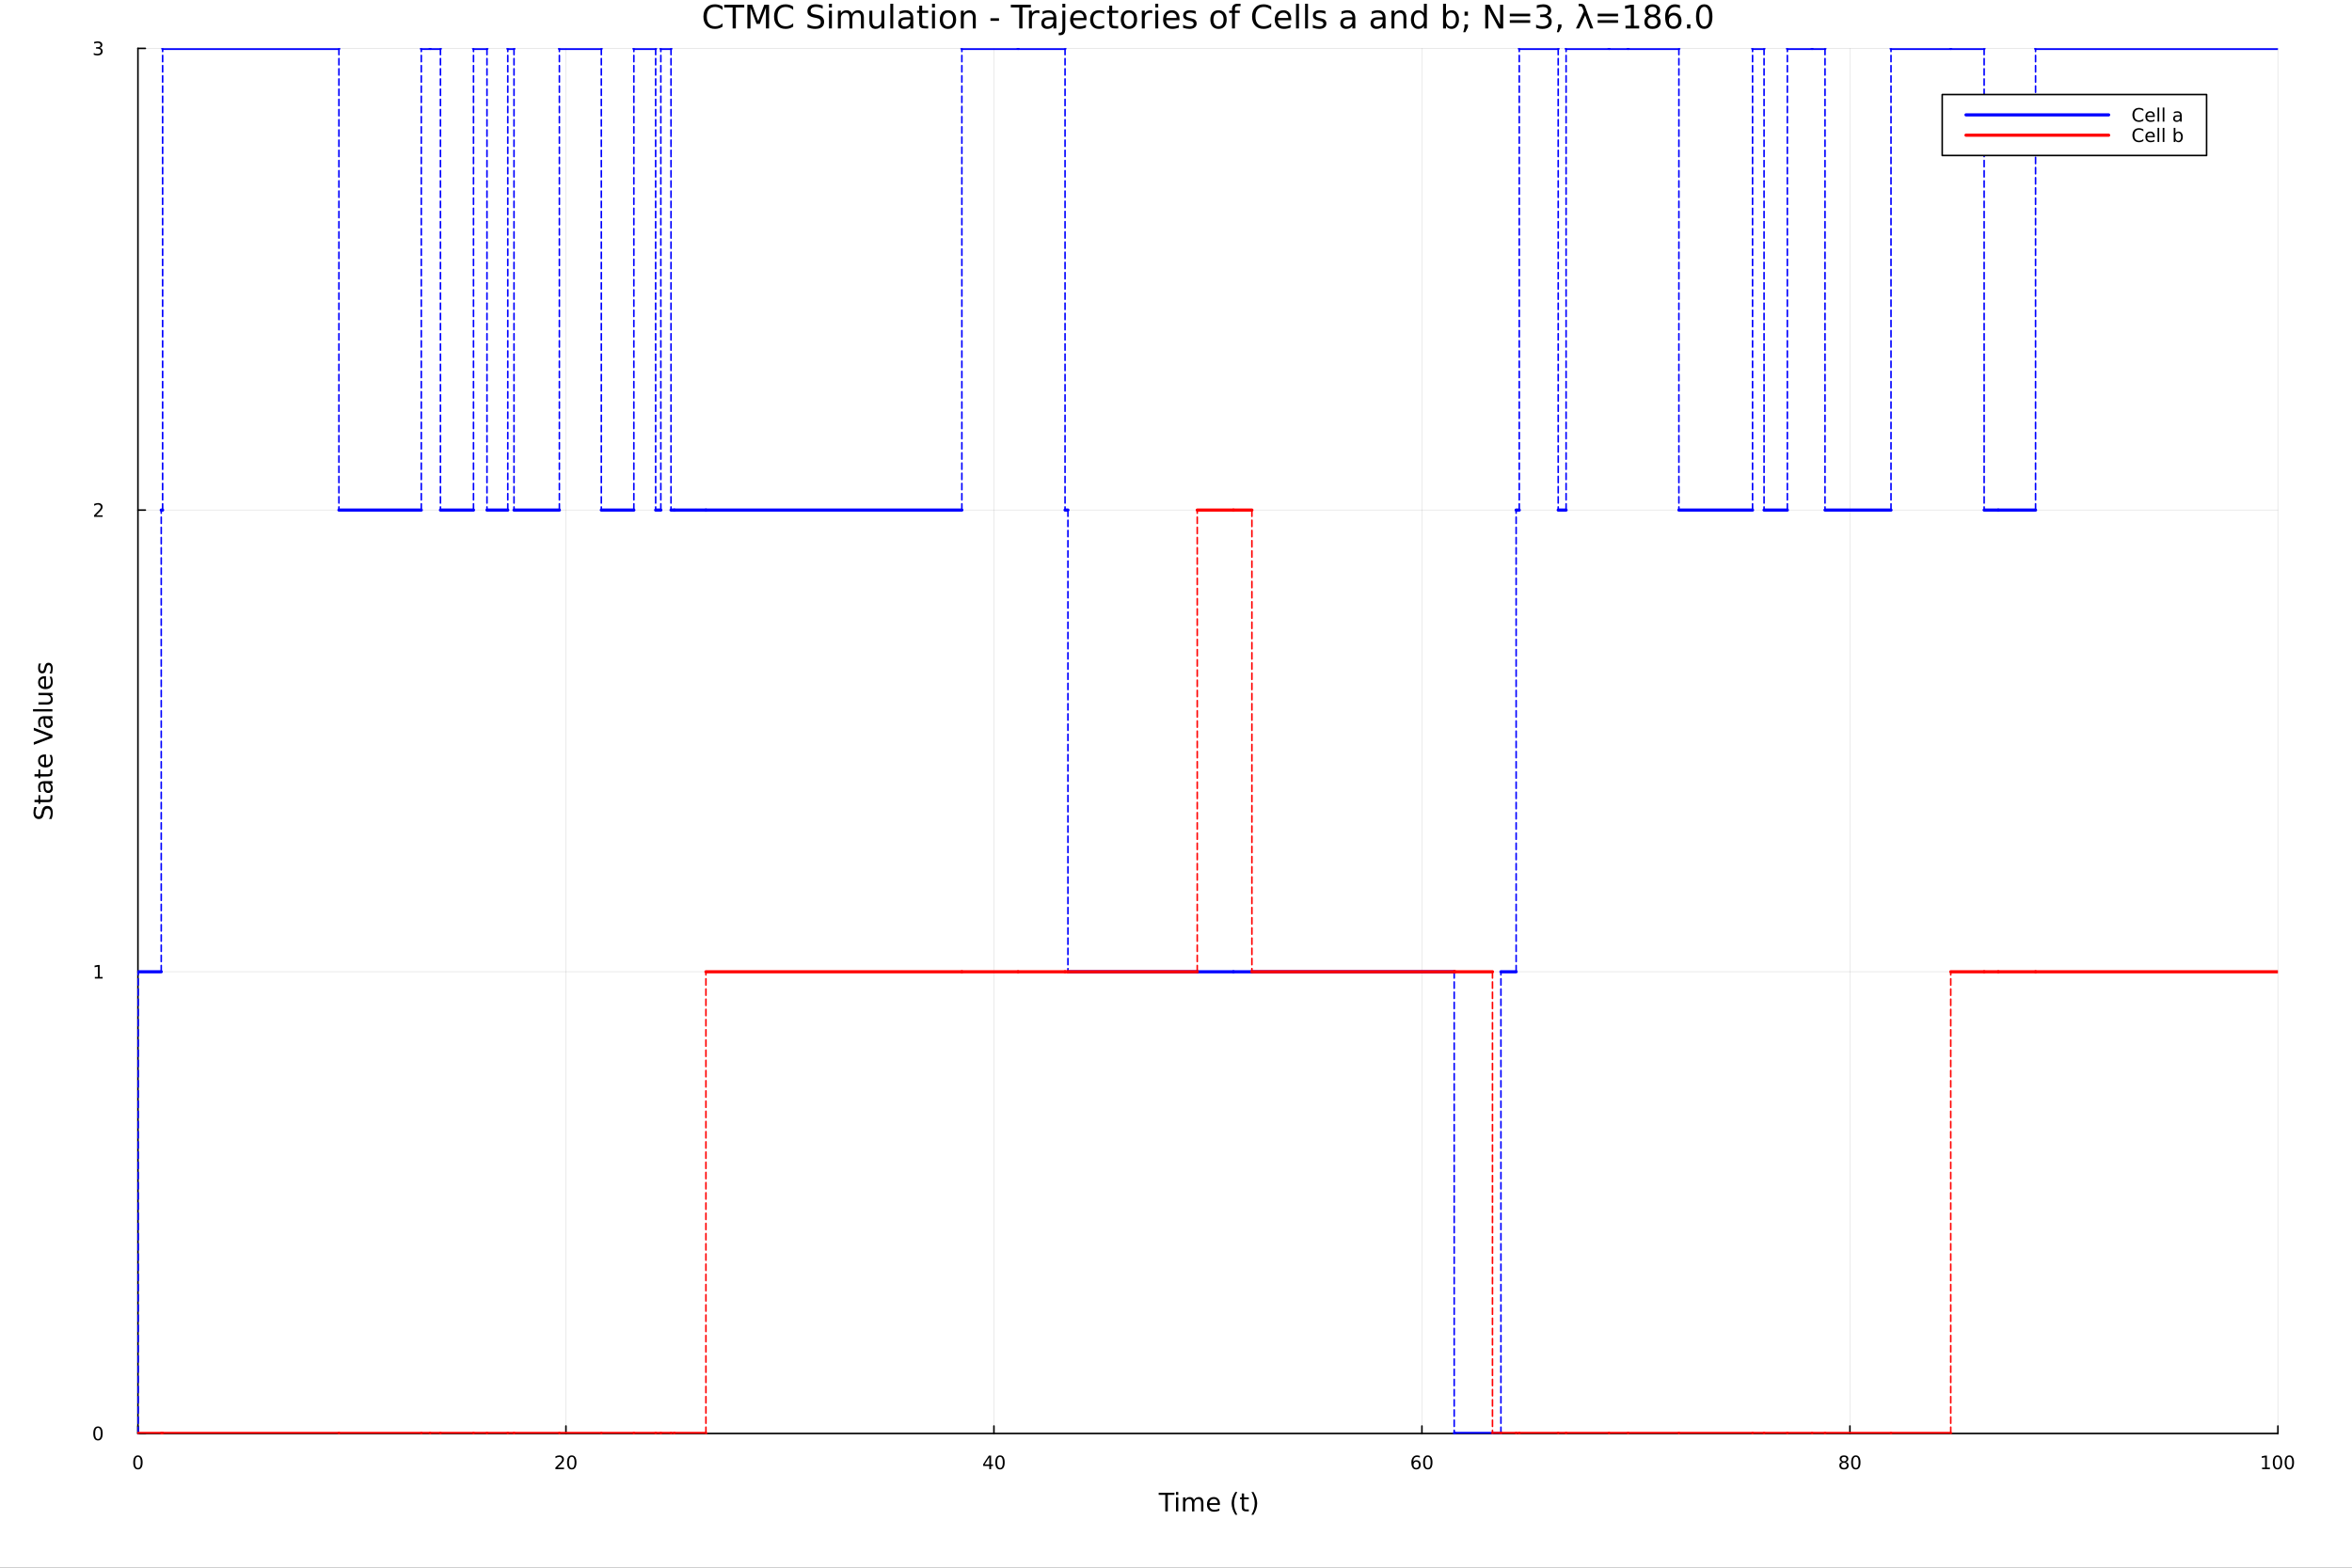 <?xml version="1.0" encoding="utf-8"?>
<svg xmlns="http://www.w3.org/2000/svg" xmlns:xlink="http://www.w3.org/1999/xlink" width="1500" height="1000" viewBox="0 0 6000 4000">
<rect x="0" y="0" width="6000" height="4000" fill="#333333" stroke="none"/>
<defs>
  <clipPath id="clip930">
    <rect x="0" y="0" width="6000" height="4000"/>
  </clipPath>
</defs>
<path clip-path="url(#clip930)" d="M0 4000 L6000 4000 L6000 2.22045e-13 L0 2.22045e-13  Z" fill="#ffffff" fill-rule="evenodd" fill-opacity="1"/>
<defs>
  <clipPath id="clip931">
    <rect x="1200" y="0" width="4201" height="4000"/>
  </clipPath>
</defs>
<path clip-path="url(#clip930)" d="M351.881 3657.45 L5811.02 3657.45 L5811.02 123.472 L351.881 123.472  Z" fill="#ffffff" fill-rule="evenodd" fill-opacity="1"/>
<defs>
  <clipPath id="clip932">
    <rect x="351" y="123" width="5460" height="3535"/>
  </clipPath>
</defs>
<polyline clip-path="url(#clip932)" style="stroke:#000000; stroke-linecap:round; stroke-linejoin:round; stroke-width:2; stroke-opacity:0.1; fill:none" points="351.881,3657.45 351.881,123.472 "/>
<polyline clip-path="url(#clip932)" style="stroke:#000000; stroke-linecap:round; stroke-linejoin:round; stroke-width:2; stroke-opacity:0.1; fill:none" points="1443.71,3657.45 1443.71,123.472 "/>
<polyline clip-path="url(#clip932)" style="stroke:#000000; stroke-linecap:round; stroke-linejoin:round; stroke-width:2; stroke-opacity:0.1; fill:none" points="2535.54,3657.45 2535.54,123.472 "/>
<polyline clip-path="url(#clip932)" style="stroke:#000000; stroke-linecap:round; stroke-linejoin:round; stroke-width:2; stroke-opacity:0.1; fill:none" points="3627.37,3657.45 3627.37,123.472 "/>
<polyline clip-path="url(#clip932)" style="stroke:#000000; stroke-linecap:round; stroke-linejoin:round; stroke-width:2; stroke-opacity:0.1; fill:none" points="4719.2,3657.45 4719.2,123.472 "/>
<polyline clip-path="url(#clip932)" style="stroke:#000000; stroke-linecap:round; stroke-linejoin:round; stroke-width:2; stroke-opacity:0.1; fill:none" points="5811.02,3657.45 5811.02,123.472 "/>
<polyline clip-path="url(#clip932)" style="stroke:#000000; stroke-linecap:round; stroke-linejoin:round; stroke-width:2; stroke-opacity:0.1; fill:none" points="351.881,3657.45 5811.02,3657.45 "/>
<polyline clip-path="url(#clip932)" style="stroke:#000000; stroke-linecap:round; stroke-linejoin:round; stroke-width:2; stroke-opacity:0.1; fill:none" points="351.881,2479.46 5811.02,2479.46 "/>
<polyline clip-path="url(#clip932)" style="stroke:#000000; stroke-linecap:round; stroke-linejoin:round; stroke-width:2; stroke-opacity:0.1; fill:none" points="351.881,1301.46 5811.02,1301.46 "/>
<polyline clip-path="url(#clip932)" style="stroke:#000000; stroke-linecap:round; stroke-linejoin:round; stroke-width:2; stroke-opacity:0.1; fill:none" points="351.881,123.472 5811.02,123.472 "/>
<polyline clip-path="url(#clip930)" style="stroke:#000000; stroke-linecap:round; stroke-linejoin:round; stroke-width:4; stroke-opacity:1; fill:none" points="351.881,3657.45 5811.02,3657.45 "/>
<polyline clip-path="url(#clip930)" style="stroke:#000000; stroke-linecap:round; stroke-linejoin:round; stroke-width:4; stroke-opacity:1; fill:none" points="351.881,3657.45 351.881,3638.55 "/>
<polyline clip-path="url(#clip930)" style="stroke:#000000; stroke-linecap:round; stroke-linejoin:round; stroke-width:4; stroke-opacity:1; fill:none" points="1443.71,3657.45 1443.71,3638.55 "/>
<polyline clip-path="url(#clip930)" style="stroke:#000000; stroke-linecap:round; stroke-linejoin:round; stroke-width:4; stroke-opacity:1; fill:none" points="2535.54,3657.45 2535.54,3638.55 "/>
<polyline clip-path="url(#clip930)" style="stroke:#000000; stroke-linecap:round; stroke-linejoin:round; stroke-width:4; stroke-opacity:1; fill:none" points="3627.37,3657.45 3627.37,3638.55 "/>
<polyline clip-path="url(#clip930)" style="stroke:#000000; stroke-linecap:round; stroke-linejoin:round; stroke-width:4; stroke-opacity:1; fill:none" points="4719.2,3657.45 4719.2,3638.55 "/>
<polyline clip-path="url(#clip930)" style="stroke:#000000; stroke-linecap:round; stroke-linejoin:round; stroke-width:4; stroke-opacity:1; fill:none" points="5811.02,3657.45 5811.02,3638.55 "/>
<path clip-path="url(#clip930)" d="M351.881 3717.17 Q348.27 3717.17 346.441 3720.73 Q344.636 3724.27 344.636 3731.4 Q344.636 3738.51 346.441 3742.07 Q348.27 3745.62 351.881 3745.62 Q355.515 3745.62 357.321 3742.07 Q359.15 3738.51 359.15 3731.4 Q359.15 3724.27 357.321 3720.73 Q355.515 3717.17 351.881 3717.17 M351.881 3713.46 Q357.691 3713.46 360.747 3718.07 Q363.826 3722.65 363.826 3731.4 Q363.826 3740.13 360.747 3744.74 Q357.691 3749.32 351.881 3749.32 Q346.071 3749.32 342.992 3744.74 Q339.937 3740.13 339.937 3731.4 Q339.937 3722.65 342.992 3718.07 Q346.071 3713.46 351.881 3713.46 Z" fill="#000000" fill-rule="nonzero" fill-opacity="1" /><path clip-path="url(#clip930)" d="M1422.48 3744.71 L1438.8 3744.71 L1438.8 3748.65 L1416.86 3748.65 L1416.86 3744.71 Q1419.52 3741.96 1424.1 3737.33 Q1428.71 3732.68 1429.89 3731.33 Q1432.14 3728.81 1433.02 3727.07 Q1433.92 3725.31 1433.92 3723.62 Q1433.92 3720.87 1431.97 3719.13 Q1430.05 3717.4 1426.95 3717.4 Q1424.75 3717.4 1422.3 3718.16 Q1419.87 3718.93 1417.09 3720.48 L1417.09 3715.75 Q1419.91 3714.62 1422.37 3714.04 Q1424.82 3713.46 1426.86 3713.46 Q1432.23 3713.46 1435.42 3716.15 Q1438.62 3718.83 1438.62 3723.32 Q1438.62 3725.45 1437.81 3727.37 Q1437.02 3729.27 1434.91 3731.87 Q1434.33 3732.54 1431.23 3735.75 Q1428.13 3738.95 1422.48 3744.71 Z" fill="#000000" fill-rule="nonzero" fill-opacity="1" /><path clip-path="url(#clip930)" d="M1458.62 3717.17 Q1455.01 3717.17 1453.18 3720.73 Q1451.37 3724.27 1451.37 3731.4 Q1451.37 3738.51 1453.18 3742.07 Q1455.01 3745.62 1458.62 3745.62 Q1462.25 3745.62 1464.06 3742.07 Q1465.89 3738.51 1465.89 3731.4 Q1465.89 3724.27 1464.06 3720.73 Q1462.25 3717.17 1458.62 3717.17 M1458.62 3713.46 Q1464.43 3713.46 1467.48 3718.07 Q1470.56 3722.65 1470.56 3731.4 Q1470.56 3740.13 1467.48 3744.74 Q1464.43 3749.32 1458.62 3749.32 Q1452.81 3749.32 1449.73 3744.74 Q1446.67 3740.13 1446.67 3731.4 Q1446.67 3722.65 1449.73 3718.07 Q1452.81 3713.46 1458.62 3713.46 Z" fill="#000000" fill-rule="nonzero" fill-opacity="1" /><path clip-path="url(#clip930)" d="M2523.71 3718.16 L2511.9 3736.61 L2523.71 3736.61 L2523.71 3718.16 M2522.48 3714.09 L2528.36 3714.09 L2528.36 3736.61 L2533.29 3736.61 L2533.29 3740.5 L2528.36 3740.5 L2528.36 3748.65 L2523.71 3748.65 L2523.71 3740.5 L2508.11 3740.5 L2508.11 3735.99 L2522.48 3714.09 Z" fill="#000000" fill-rule="nonzero" fill-opacity="1" /><path clip-path="url(#clip930)" d="M2551.02 3717.17 Q2547.41 3717.17 2545.58 3720.73 Q2543.78 3724.27 2543.78 3731.4 Q2543.78 3738.51 2545.58 3742.07 Q2547.41 3745.62 2551.02 3745.62 Q2554.66 3745.62 2556.46 3742.07 Q2558.29 3738.51 2558.29 3731.4 Q2558.29 3724.27 2556.46 3720.73 Q2554.66 3717.17 2551.02 3717.17 M2551.02 3713.46 Q2556.83 3713.46 2559.89 3718.07 Q2562.97 3722.65 2562.97 3731.4 Q2562.97 3740.13 2559.89 3744.74 Q2556.83 3749.32 2551.02 3749.32 Q2545.21 3749.32 2542.14 3744.74 Q2539.08 3740.13 2539.08 3731.4 Q2539.08 3722.65 2542.14 3718.07 Q2545.21 3713.46 2551.02 3713.46 Z" fill="#000000" fill-rule="nonzero" fill-opacity="1" /><path clip-path="url(#clip930)" d="M3612.77 3729.5 Q3609.62 3729.5 3607.77 3731.66 Q3605.94 3733.81 3605.94 3737.56 Q3605.94 3741.29 3607.77 3743.46 Q3609.62 3745.62 3612.77 3745.62 Q3615.92 3745.62 3617.75 3743.46 Q3619.6 3741.29 3619.6 3737.56 Q3619.6 3733.81 3617.75 3731.66 Q3615.92 3729.5 3612.77 3729.5 M3622.05 3714.85 L3622.05 3719.11 Q3620.29 3718.28 3618.49 3717.84 Q3616.71 3717.4 3614.95 3717.4 Q3610.32 3717.4 3607.86 3720.52 Q3605.43 3723.65 3605.09 3729.97 Q3606.45 3727.95 3608.51 3726.89 Q3610.57 3725.8 3613.05 3725.8 Q3618.26 3725.8 3621.27 3728.97 Q3624.3 3732.12 3624.3 3737.56 Q3624.3 3742.88 3621.15 3746.1 Q3618 3749.32 3612.77 3749.32 Q3606.78 3749.32 3603.61 3744.74 Q3600.43 3740.13 3600.43 3731.4 Q3600.43 3723.21 3604.32 3718.35 Q3608.21 3713.46 3614.76 3713.46 Q3616.52 3713.46 3618.3 3713.81 Q3620.11 3714.16 3622.05 3714.85 Z" fill="#000000" fill-rule="nonzero" fill-opacity="1" /><path clip-path="url(#clip930)" d="M3642.35 3717.17 Q3638.74 3717.17 3636.92 3720.73 Q3635.11 3724.27 3635.11 3731.4 Q3635.11 3738.51 3636.92 3742.07 Q3638.74 3745.62 3642.35 3745.62 Q3645.99 3745.62 3647.79 3742.07 Q3649.62 3738.51 3649.62 3731.4 Q3649.62 3724.27 3647.79 3720.73 Q3645.99 3717.17 3642.35 3717.17 M3642.35 3713.46 Q3648.17 3713.46 3651.22 3718.07 Q3654.3 3722.65 3654.3 3731.4 Q3654.3 3740.13 3651.22 3744.74 Q3648.17 3749.32 3642.35 3749.32 Q3636.54 3749.32 3633.47 3744.74 Q3630.41 3740.13 3630.41 3731.4 Q3630.41 3722.65 3633.47 3718.07 Q3636.54 3713.46 3642.35 3713.46 Z" fill="#000000" fill-rule="nonzero" fill-opacity="1" /><path clip-path="url(#clip930)" d="M4704.07 3732.24 Q4700.73 3732.24 4698.81 3734.02 Q4696.92 3735.8 4696.92 3738.93 Q4696.92 3742.05 4698.81 3743.83 Q4700.73 3745.62 4704.07 3745.62 Q4707.4 3745.62 4709.32 3743.83 Q4711.24 3742.03 4711.24 3738.93 Q4711.24 3735.8 4709.32 3734.02 Q4707.42 3732.24 4704.07 3732.24 M4699.39 3730.24 Q4696.38 3729.5 4694.69 3727.44 Q4693.03 3725.38 4693.03 3722.42 Q4693.03 3718.28 4695.97 3715.87 Q4698.93 3713.46 4704.07 3713.46 Q4709.23 3713.46 4712.17 3715.87 Q4715.11 3718.28 4715.11 3722.42 Q4715.11 3725.38 4713.42 3727.44 Q4711.75 3729.5 4708.77 3730.24 Q4712.15 3731.03 4714.02 3733.32 Q4715.92 3735.62 4715.92 3738.93 Q4715.92 3743.95 4712.84 3746.63 Q4709.79 3749.32 4704.07 3749.32 Q4698.35 3749.32 4695.27 3746.63 Q4692.22 3743.95 4692.22 3738.93 Q4692.22 3735.62 4694.11 3733.32 Q4696.01 3731.03 4699.39 3730.24 M4697.68 3722.86 Q4697.68 3725.55 4699.35 3727.05 Q4701.04 3728.56 4704.07 3728.56 Q4707.08 3728.56 4708.77 3727.05 Q4710.48 3725.55 4710.48 3722.86 Q4710.48 3720.18 4708.77 3718.67 Q4707.08 3717.17 4704.07 3717.17 Q4701.04 3717.17 4699.35 3718.67 Q4697.68 3720.18 4697.68 3722.86 Z" fill="#000000" fill-rule="nonzero" fill-opacity="1" /><path clip-path="url(#clip930)" d="M4734.23 3717.17 Q4730.62 3717.17 4728.79 3720.73 Q4726.98 3724.27 4726.98 3731.4 Q4726.98 3738.51 4728.79 3742.07 Q4730.62 3745.62 4734.23 3745.62 Q4737.86 3745.62 4739.67 3742.07 Q4741.5 3738.51 4741.5 3731.4 Q4741.5 3724.27 4739.67 3720.73 Q4737.86 3717.17 4734.23 3717.17 M4734.23 3713.46 Q4740.04 3713.46 4743.1 3718.07 Q4746.17 3722.65 4746.17 3731.4 Q4746.17 3740.13 4743.1 3744.74 Q4740.04 3749.32 4734.23 3749.32 Q4728.42 3749.32 4725.34 3744.74 Q4722.29 3740.13 4722.29 3731.4 Q4722.29 3722.65 4725.34 3718.07 Q4728.42 3713.46 4734.23 3713.46 Z" fill="#000000" fill-rule="nonzero" fill-opacity="1" /><path clip-path="url(#clip930)" d="M5770.63 3744.71 L5778.27 3744.71 L5778.27 3718.35 L5769.96 3720.01 L5769.96 3715.75 L5778.22 3714.09 L5782.9 3714.09 L5782.9 3744.71 L5790.54 3744.71 L5790.54 3748.65 L5770.63 3748.65 L5770.63 3744.71 Z" fill="#000000" fill-rule="nonzero" fill-opacity="1" /><path clip-path="url(#clip930)" d="M5809.98 3717.17 Q5806.37 3717.17 5804.54 3720.73 Q5802.74 3724.27 5802.74 3731.4 Q5802.74 3738.51 5804.54 3742.07 Q5806.37 3745.62 5809.98 3745.62 Q5813.62 3745.62 5815.42 3742.07 Q5817.25 3738.51 5817.25 3731.4 Q5817.25 3724.27 5815.42 3720.73 Q5813.62 3717.17 5809.98 3717.17 M5809.98 3713.46 Q5815.79 3713.46 5818.85 3718.07 Q5821.93 3722.65 5821.93 3731.4 Q5821.93 3740.13 5818.85 3744.74 Q5815.79 3749.32 5809.98 3749.32 Q5804.17 3749.32 5801.09 3744.74 Q5798.04 3740.13 5798.04 3731.4 Q5798.04 3722.65 5801.09 3718.07 Q5804.17 3713.46 5809.98 3713.46 Z" fill="#000000" fill-rule="nonzero" fill-opacity="1" /><path clip-path="url(#clip930)" d="M5840.14 3717.17 Q5836.53 3717.17 5834.7 3720.73 Q5832.9 3724.27 5832.9 3731.4 Q5832.9 3738.51 5834.7 3742.07 Q5836.53 3745.62 5840.14 3745.62 Q5843.78 3745.62 5845.58 3742.07 Q5847.41 3738.51 5847.41 3731.4 Q5847.41 3724.27 5845.58 3720.73 Q5843.78 3717.17 5840.14 3717.17 M5840.14 3713.46 Q5845.95 3713.46 5849.01 3718.07 Q5852.09 3722.65 5852.09 3731.4 Q5852.09 3740.13 5849.01 3744.74 Q5845.95 3749.32 5840.14 3749.32 Q5834.33 3749.32 5831.25 3744.74 Q5828.2 3740.13 5828.2 3731.4 Q5828.2 3722.65 5831.25 3718.07 Q5834.33 3713.46 5840.14 3713.46 Z" fill="#000000" fill-rule="nonzero" fill-opacity="1" /><path clip-path="url(#clip930)" d="M2955.83 3808.79 L2996.02 3808.79 L2996.02 3814.2 L2979.16 3814.2 L2979.16 3856.31 L2972.69 3856.31 L2972.69 3814.2 L2955.83 3814.2 L2955.83 3808.79 Z" fill="#000000" fill-rule="nonzero" fill-opacity="1" /><path clip-path="url(#clip930)" d="M2999.97 3820.66 L3005.83 3820.66 L3005.83 3856.31 L2999.97 3856.31 L2999.97 3820.66 M2999.97 3806.79 L3005.83 3806.79 L3005.83 3814.2 L2999.97 3814.2 L2999.97 3806.79 Z" fill="#000000" fill-rule="nonzero" fill-opacity="1" /><path clip-path="url(#clip930)" d="M3045.84 3827.51 Q3048.03 3823.56 3051.09 3821.68 Q3054.14 3819.8 3058.28 3819.8 Q3063.85 3819.8 3066.87 3823.72 Q3069.9 3827.6 3069.9 3834.8 L3069.9 3856.31 L3064.01 3856.31 L3064.01 3834.99 Q3064.01 3829.86 3062.2 3827.38 Q3060.38 3824.9 3056.66 3824.9 Q3052.11 3824.9 3049.46 3827.92 Q3046.82 3830.94 3046.82 3836.16 L3046.82 3856.31 L3040.93 3856.31 L3040.93 3834.99 Q3040.93 3829.83 3039.12 3827.38 Q3037.31 3824.9 3033.52 3824.9 Q3029.03 3824.9 3026.39 3827.95 Q3023.75 3830.98 3023.75 3836.16 L3023.75 3856.31 L3017.86 3856.31 L3017.86 3820.66 L3023.75 3820.66 L3023.75 3826.2 Q3025.75 3822.92 3028.55 3821.36 Q3031.35 3819.8 3035.21 3819.8 Q3039.09 3819.8 3041.79 3821.78 Q3044.53 3823.75 3045.84 3827.51 Z" fill="#000000" fill-rule="nonzero" fill-opacity="1" /><path clip-path="url(#clip930)" d="M3112.07 3837.02 L3112.07 3839.89 L3085.14 3839.89 Q3085.53 3845.94 3088.77 3849.12 Q3092.05 3852.27 3097.88 3852.27 Q3101.25 3852.27 3104.4 3851.44 Q3107.58 3850.61 3110.7 3848.96 L3110.7 3854.5 Q3107.55 3855.83 3104.24 3856.53 Q3100.93 3857.23 3097.53 3857.23 Q3089 3857.23 3084 3852.27 Q3079.03 3847.3 3079.03 3838.84 Q3079.03 3830.08 3083.74 3824.96 Q3088.49 3819.8 3096.51 3819.8 Q3103.7 3819.8 3107.87 3824.45 Q3112.07 3829.07 3112.07 3837.02 M3106.22 3835.3 Q3106.15 3830.5 3103.51 3827.63 Q3100.9 3824.77 3096.57 3824.77 Q3091.67 3824.77 3088.71 3827.54 Q3085.78 3830.31 3085.34 3835.34 L3106.22 3835.3 Z" fill="#000000" fill-rule="nonzero" fill-opacity="1" /><path clip-path="url(#clip930)" d="M3156.47 3806.85 Q3152.21 3814.17 3150.14 3821.33 Q3148.07 3828.49 3148.07 3835.85 Q3148.07 3843.2 3150.14 3850.42 Q3152.24 3857.62 3156.47 3864.91 L3151.38 3864.91 Q3146.61 3857.43 3144.22 3850.2 Q3141.86 3842.98 3141.86 3835.85 Q3141.86 3828.75 3144.22 3821.55 Q3146.57 3814.36 3151.38 3806.85 L3156.47 3806.85 Z" fill="#000000" fill-rule="nonzero" fill-opacity="1" /><path clip-path="url(#clip930)" d="M3173.63 3810.54 L3173.63 3820.66 L3185.69 3820.66 L3185.69 3825.22 L3173.63 3825.22 L3173.63 3844.57 Q3173.63 3848.93 3174.81 3850.17 Q3176.01 3851.41 3179.68 3851.41 L3185.69 3851.41 L3185.69 3856.31 L3179.68 3856.31 Q3172.9 3856.31 3170.32 3853.8 Q3167.74 3851.25 3167.74 3844.57 L3167.74 3825.22 L3163.44 3825.22 L3163.44 3820.66 L3167.74 3820.66 L3167.74 3810.54 L3173.63 3810.54 Z" fill="#000000" fill-rule="nonzero" fill-opacity="1" /><path clip-path="url(#clip930)" d="M3192.47 3806.85 L3197.56 3806.85 Q3202.34 3814.36 3204.69 3821.55 Q3207.08 3828.75 3207.08 3835.85 Q3207.08 3842.98 3204.69 3850.2 Q3202.34 3857.43 3197.56 3864.91 L3192.47 3864.91 Q3196.7 3857.62 3198.77 3850.42 Q3200.87 3843.2 3200.87 3835.85 Q3200.87 3828.49 3198.77 3821.33 Q3196.7 3814.17 3192.47 3806.85 Z" fill="#000000" fill-rule="nonzero" fill-opacity="1" /><polyline clip-path="url(#clip930)" style="stroke:#000000; stroke-linecap:round; stroke-linejoin:round; stroke-width:4; stroke-opacity:1; fill:none" points="351.881,3657.45 351.881,123.472 "/>
<polyline clip-path="url(#clip930)" style="stroke:#000000; stroke-linecap:round; stroke-linejoin:round; stroke-width:4; stroke-opacity:1; fill:none" points="351.881,3657.45 370.779,3657.45 "/>
<polyline clip-path="url(#clip930)" style="stroke:#000000; stroke-linecap:round; stroke-linejoin:round; stroke-width:4; stroke-opacity:1; fill:none" points="351.881,2479.46 370.779,2479.46 "/>
<polyline clip-path="url(#clip930)" style="stroke:#000000; stroke-linecap:round; stroke-linejoin:round; stroke-width:4; stroke-opacity:1; fill:none" points="351.881,1301.46 370.779,1301.46 "/>
<polyline clip-path="url(#clip930)" style="stroke:#000000; stroke-linecap:round; stroke-linejoin:round; stroke-width:4; stroke-opacity:1; fill:none" points="351.881,123.472 370.779,123.472 "/>
<path clip-path="url(#clip930)" d="M249.937 3643.25 Q246.326 3643.25 244.497 3646.81 Q242.691 3650.35 242.691 3657.48 Q242.691 3664.59 244.497 3668.15 Q246.326 3671.7 249.937 3671.7 Q253.571 3671.7 255.377 3668.15 Q257.205 3664.59 257.205 3657.48 Q257.205 3650.35 255.377 3646.81 Q253.571 3643.25 249.937 3643.25 M249.937 3639.54 Q255.747 3639.54 258.803 3644.15 Q261.881 3648.73 261.881 3657.48 Q261.881 3666.21 258.803 3670.82 Q255.747 3675.4 249.937 3675.4 Q244.127 3675.4 241.048 3670.82 Q237.992 3666.21 237.992 3657.48 Q237.992 3648.73 241.048 3644.15 Q244.127 3639.54 249.937 3639.54 Z" fill="#000000" fill-rule="nonzero" fill-opacity="1" /><path clip-path="url(#clip930)" d="M241.974 2492.8 L249.613 2492.8 L249.613 2466.43 L241.303 2468.1 L241.303 2463.84 L249.566 2462.18 L254.242 2462.18 L254.242 2492.8 L261.881 2492.8 L261.881 2496.74 L241.974 2496.74 L241.974 2492.8 Z" fill="#000000" fill-rule="nonzero" fill-opacity="1" /><path clip-path="url(#clip930)" d="M245.562 1314.81 L261.881 1314.81 L261.881 1318.74 L239.937 1318.74 L239.937 1314.81 Q242.599 1312.05 247.182 1307.42 Q251.789 1302.77 252.969 1301.43 Q255.215 1298.91 256.094 1297.17 Q256.997 1295.41 256.997 1293.72 Q256.997 1290.97 255.053 1289.23 Q253.131 1287.49 250.029 1287.49 Q247.83 1287.49 245.377 1288.26 Q242.946 1289.02 240.168 1290.57 L240.168 1285.85 Q242.992 1284.72 245.446 1284.14 Q247.9 1283.56 249.937 1283.56 Q255.307 1283.56 258.502 1286.24 Q261.696 1288.93 261.696 1293.42 Q261.696 1295.55 260.886 1297.47 Q260.099 1299.37 257.992 1301.96 Q257.414 1302.63 254.312 1305.85 Q251.21 1309.04 245.562 1314.81 Z" fill="#000000" fill-rule="nonzero" fill-opacity="1" /><path clip-path="url(#clip930)" d="M254.752 122.118 Q258.108 122.836 259.983 125.104 Q261.881 127.373 261.881 130.706 Q261.881 135.822 258.363 138.623 Q254.844 141.423 248.363 141.423 Q246.187 141.423 243.872 140.984 Q241.58 140.567 239.127 139.71 L239.127 135.197 Q241.071 136.331 243.386 136.91 Q245.701 137.488 248.224 137.488 Q252.622 137.488 254.914 135.752 Q257.228 134.016 257.228 130.706 Q257.228 127.65 255.076 125.937 Q252.946 124.201 249.127 124.201 L245.099 124.201 L245.099 120.359 L249.312 120.359 Q252.761 120.359 254.59 118.993 Q256.418 117.604 256.418 115.012 Q256.418 112.35 254.52 110.937 Q252.645 109.502 249.127 109.502 Q247.205 109.502 245.006 109.919 Q242.807 110.336 240.168 111.215 L240.168 107.049 Q242.83 106.308 245.145 105.937 Q247.483 105.567 249.543 105.567 Q254.867 105.567 257.969 107.998 Q261.071 110.405 261.071 114.525 Q261.071 117.396 259.428 119.386 Q257.784 121.354 254.752 122.118 Z" fill="#000000" fill-rule="nonzero" fill-opacity="1" /><path clip-path="url(#clip930)" d="M87.776 2059.25 L94.046 2059.25 Q92.296 2062.91 91.436 2066.15 Q90.577 2069.4 90.577 2072.42 Q90.577 2077.68 92.614 2080.54 Q94.651 2083.37 98.407 2083.37 Q101.558 2083.37 103.181 2081.49 Q104.772 2079.58 105.759 2074.3 L106.555 2070.42 Q107.924 2063.23 111.393 2059.82 Q114.83 2056.38 120.623 2056.38 Q127.53 2056.38 131.095 2061.03 Q134.659 2065.64 134.659 2074.59 Q134.659 2077.96 133.896 2081.78 Q133.132 2085.57 131.636 2089.64 L125.015 2089.64 Q127.212 2085.73 128.326 2081.97 Q129.44 2078.22 129.44 2074.59 Q129.44 2069.08 127.275 2066.09 Q125.111 2063.1 121.101 2063.1 Q117.599 2063.1 115.626 2065.26 Q113.653 2067.39 112.666 2072.3 L111.902 2076.21 Q110.47 2083.4 107.414 2086.62 Q104.359 2089.83 98.916 2089.83 Q92.614 2089.83 88.986 2085.41 Q85.357 2080.95 85.357 2073.16 Q85.357 2069.81 85.962 2066.34 Q86.567 2062.88 87.776 2059.25 Z" fill="#000000" fill-rule="nonzero" fill-opacity="1" /><path clip-path="url(#clip930)" d="M87.967 2040.82 L98.088 2040.82 L98.088 2028.75 L102.64 2028.75 L102.64 2040.82 L121.992 2040.82 Q126.352 2040.82 127.594 2039.64 Q128.835 2038.43 128.835 2034.77 L128.835 2028.75 L133.736 2028.75 L133.736 2034.77 Q133.736 2041.55 131.222 2044.13 Q128.676 2046.71 121.992 2046.71 L102.64 2046.71 L102.64 2051 L98.088 2051 L98.088 2046.71 L87.967 2046.71 L87.967 2040.82 Z" fill="#000000" fill-rule="nonzero" fill-opacity="1" /><path clip-path="url(#clip930)" d="M115.817 2004.85 Q115.817 2011.95 117.44 2014.69 Q119.063 2017.42 122.978 2017.42 Q126.098 2017.42 127.944 2015.39 Q129.758 2013.32 129.758 2009.79 Q129.758 2004.92 126.32 2001.99 Q122.851 1999.03 117.122 1999.03 L115.817 1999.03 L115.817 2004.85 M113.398 1993.17 L133.736 1993.17 L133.736 1999.03 L128.326 1999.03 Q131.572 2001.03 133.132 2004.02 Q134.659 2007.02 134.659 2011.34 Q134.659 2016.82 131.604 2020.07 Q128.517 2023.28 123.36 2023.28 Q117.345 2023.28 114.289 2019.27 Q111.234 2015.23 111.234 2007.24 L111.234 1999.03 L110.661 1999.03 Q106.619 1999.03 104.422 2001.7 Q102.194 2004.34 102.194 2009.15 Q102.194 2012.2 102.926 2015.1 Q103.658 2018 105.123 2020.67 L99.712 2020.67 Q98.47 2017.46 97.866 2014.43 Q97.229 2011.41 97.229 2008.54 Q97.229 2000.81 101.24 1996.99 Q105.25 1993.17 113.398 1993.17 Z" fill="#000000" fill-rule="nonzero" fill-opacity="1" /><path clip-path="url(#clip930)" d="M87.967 1975.31 L98.088 1975.31 L98.088 1963.25 L102.64 1963.25 L102.64 1975.31 L121.992 1975.31 Q126.352 1975.31 127.594 1974.14 Q128.835 1972.93 128.835 1969.27 L128.835 1963.25 L133.736 1963.25 L133.736 1969.27 Q133.736 1976.05 131.222 1978.62 Q128.676 1981.2 121.992 1981.2 L102.64 1981.2 L102.64 1985.5 L98.088 1985.5 L98.088 1981.2 L87.967 1981.2 L87.967 1975.31 Z" fill="#000000" fill-rule="nonzero" fill-opacity="1" /><path clip-path="url(#clip930)" d="M114.448 1925.06 L117.313 1925.06 L117.313 1951.98 Q123.36 1951.6 126.543 1948.36 Q129.694 1945.08 129.694 1939.25 Q129.694 1935.88 128.867 1932.73 Q128.039 1929.55 126.384 1926.43 L131.922 1926.43 Q133.259 1929.58 133.959 1932.89 Q134.659 1936.2 134.659 1939.6 Q134.659 1948.13 129.694 1953.13 Q124.729 1958.1 116.263 1958.1 Q107.51 1958.1 102.385 1953.38 Q97.229 1948.64 97.229 1940.62 Q97.229 1933.43 101.876 1929.26 Q106.491 1925.06 114.448 1925.06 M112.73 1930.91 Q107.924 1930.98 105.059 1933.62 Q102.194 1936.23 102.194 1940.56 Q102.194 1945.46 104.963 1948.42 Q107.733 1951.35 112.761 1951.79 L112.73 1930.91 Z" fill="#000000" fill-rule="nonzero" fill-opacity="1" /><path clip-path="url(#clip930)" d="M133.736 1882.22 L86.216 1900.36 L86.216 1893.64 L126.225 1878.59 L86.216 1863.5 L86.216 1856.82 L133.736 1874.93 L133.736 1882.22 Z" fill="#000000" fill-rule="nonzero" fill-opacity="1" /><path clip-path="url(#clip930)" d="M115.817 1838.99 Q115.817 1846.09 117.44 1848.83 Q119.063 1851.57 122.978 1851.57 Q126.098 1851.57 127.944 1849.53 Q129.758 1847.46 129.758 1843.93 Q129.758 1839.06 126.32 1836.13 Q122.851 1833.17 117.122 1833.17 L115.817 1833.17 L115.817 1838.99 M113.398 1827.31 L133.736 1827.31 L133.736 1833.17 L128.326 1833.17 Q131.572 1835.17 133.132 1838.17 Q134.659 1841.16 134.659 1845.49 Q134.659 1850.96 131.604 1854.21 Q128.517 1857.42 123.36 1857.42 Q117.345 1857.42 114.289 1853.41 Q111.234 1849.37 111.234 1841.38 L111.234 1833.17 L110.661 1833.17 Q106.619 1833.17 104.422 1835.84 Q102.194 1838.48 102.194 1843.29 Q102.194 1846.35 102.926 1849.24 Q103.658 1852.14 105.123 1854.81 L99.712 1854.81 Q98.47 1851.6 97.866 1848.57 Q97.229 1845.55 97.229 1842.69 Q97.229 1834.95 101.24 1831.13 Q105.25 1827.31 113.398 1827.31 Z" fill="#000000" fill-rule="nonzero" fill-opacity="1" /><path clip-path="url(#clip930)" d="M84.211 1815.25 L84.211 1809.39 L133.736 1809.39 L133.736 1815.25 L84.211 1815.25 Z" fill="#000000" fill-rule="nonzero" fill-opacity="1" /><path clip-path="url(#clip930)" d="M119.668 1797.74 L98.088 1797.74 L98.088 1791.89 L119.445 1791.89 Q124.506 1791.89 127.052 1789.91 Q129.567 1787.94 129.567 1783.99 Q129.567 1779.25 126.543 1776.51 Q123.519 1773.74 118.3 1773.74 L98.088 1773.74 L98.088 1767.89 L133.736 1767.89 L133.736 1773.74 L128.262 1773.74 Q131.508 1775.88 133.1 1778.71 Q134.659 1781.51 134.659 1785.23 Q134.659 1791.38 130.84 1794.56 Q127.021 1797.74 119.668 1797.74 M97.229 1783.01 L97.229 1783.01 Z" fill="#000000" fill-rule="nonzero" fill-opacity="1" /><path clip-path="url(#clip930)" d="M114.448 1725.33 L117.313 1725.33 L117.313 1752.26 Q123.36 1751.88 126.543 1748.63 Q129.694 1745.35 129.694 1739.53 Q129.694 1736.16 128.867 1733 Q128.039 1729.82 126.384 1726.7 L131.922 1726.7 Q133.259 1729.85 133.959 1733.16 Q134.659 1736.47 134.659 1739.88 Q134.659 1748.41 129.694 1753.41 Q124.729 1758.37 116.263 1758.37 Q107.51 1758.37 102.385 1753.66 Q97.229 1748.92 97.229 1740.9 Q97.229 1733.7 101.876 1729.53 Q106.491 1725.33 114.448 1725.33 M112.73 1731.19 Q107.924 1731.25 105.059 1733.9 Q102.194 1736.51 102.194 1740.83 Q102.194 1745.74 104.963 1748.7 Q107.733 1751.62 112.761 1752.07 L112.73 1731.19 Z" fill="#000000" fill-rule="nonzero" fill-opacity="1" /><path clip-path="url(#clip930)" d="M99.139 1693 L104.677 1693 Q103.404 1695.48 102.767 1698.15 Q102.131 1700.83 102.131 1703.69 Q102.131 1708.05 103.468 1710.25 Q104.804 1712.41 107.478 1712.41 Q109.515 1712.41 110.693 1710.85 Q111.838 1709.29 112.889 1704.58 L113.334 1702.58 Q114.671 1696.34 117.122 1693.73 Q119.541 1691.09 123.901 1691.09 Q128.867 1691.09 131.763 1695.03 Q134.659 1698.95 134.659 1705.82 Q134.659 1708.69 134.087 1711.81 Q133.545 1714.89 132.431 1718.33 L126.384 1718.33 Q128.071 1715.08 128.93 1711.93 Q129.758 1708.78 129.758 1705.7 Q129.758 1701.56 128.357 1699.33 Q126.925 1697.1 124.347 1697.1 Q121.96 1697.1 120.687 1698.72 Q119.414 1700.32 118.236 1705.76 L117.759 1707.8 Q116.613 1713.24 114.257 1715.66 Q111.87 1718.08 107.733 1718.08 Q102.704 1718.08 99.966 1714.51 Q97.229 1710.95 97.229 1704.39 Q97.229 1701.14 97.707 1698.28 Q98.184 1695.41 99.139 1693 Z" fill="#000000" fill-rule="nonzero" fill-opacity="1" /><path clip-path="url(#clip930)" d="M1843.23 16.755 L1843.23 25.383 Q1839.1 21.535 1834.4 19.631 Q1829.74 17.727 1824.48 17.727 Q1814.11 17.727 1808.6 24.087 Q1803.09 30.406 1803.09 42.397 Q1803.09 54.347 1808.6 60.707 Q1814.11 67.026 1824.48 67.026 Q1829.74 67.026 1834.4 65.122 Q1839.1 63.218 1843.23 59.37 L1843.23 67.918 Q1838.94 70.834 1834.12 72.292 Q1829.34 73.751 1823.99 73.751 Q1810.26 73.751 1802.36 65.365 Q1794.46 56.94 1794.46 42.397 Q1794.46 27.814 1802.36 19.428 Q1810.26 11.002 1823.99 11.002 Q1829.42 11.002 1834.2 12.461 Q1839.02 13.878 1843.23 16.755 Z" fill="#000000" fill-rule="nonzero" fill-opacity="1" /><path clip-path="url(#clip930)" d="M1847.49 12.096 L1898.65 12.096 L1898.65 18.983 L1877.18 18.983 L1877.18 72.576 L1868.96 72.576 L1868.96 18.983 L1847.49 18.983 L1847.49 12.096 Z" fill="#000000" fill-rule="nonzero" fill-opacity="1" /><path clip-path="url(#clip930)" d="M1906.55 12.096 L1918.74 12.096 L1934.18 53.253 L1949.69 12.096 L1961.88 12.096 L1961.88 72.576 L1953.9 72.576 L1953.9 19.469 L1938.31 60.95 L1930.08 60.95 L1914.49 19.469 L1914.49 72.576 L1906.55 72.576 L1906.55 12.096 Z" fill="#000000" fill-rule="nonzero" fill-opacity="1" /><path clip-path="url(#clip930)" d="M2023.42 16.755 L2023.42 25.383 Q2019.29 21.535 2014.59 19.631 Q2009.93 17.727 2004.66 17.727 Q1994.29 17.727 1988.78 24.087 Q1983.27 30.406 1983.27 42.397 Q1983.27 54.347 1988.78 60.707 Q1994.29 67.026 2004.66 67.026 Q2009.93 67.026 2014.59 65.122 Q2019.29 63.218 2023.42 59.37 L2023.42 67.918 Q2019.12 70.834 2014.3 72.292 Q2009.52 73.751 2004.18 73.751 Q1990.44 73.751 1982.54 65.365 Q1974.64 56.94 1974.64 42.397 Q1974.64 27.814 1982.54 19.428 Q1990.44 11.002 2004.18 11.002 Q2009.6 11.002 2014.38 12.461 Q2019.2 13.878 2023.42 16.755 Z" fill="#000000" fill-rule="nonzero" fill-opacity="1" /><path clip-path="url(#clip930)" d="M2098.68 14.081 L2098.68 22.061 Q2094.02 19.833 2089.89 18.739 Q2085.76 17.646 2081.91 17.646 Q2075.23 17.646 2071.58 20.238 Q2067.98 22.831 2067.98 27.611 Q2067.98 31.621 2070.37 33.687 Q2072.8 35.713 2079.52 36.969 L2084.46 37.981 Q2093.62 39.723 2097.95 44.139 Q2102.33 48.514 2102.33 55.886 Q2102.33 64.677 2096.41 69.214 Q2090.54 73.751 2079.16 73.751 Q2074.86 73.751 2070 72.778 Q2065.18 71.806 2060 69.902 L2060 61.477 Q2064.98 64.272 2069.76 65.689 Q2074.54 67.107 2079.16 67.107 Q2086.17 67.107 2089.97 64.353 Q2093.78 61.598 2093.78 56.494 Q2093.78 52.038 2091.03 49.526 Q2088.31 47.015 2082.07 45.759 L2077.09 44.787 Q2067.94 42.964 2063.85 39.075 Q2059.75 35.186 2059.75 28.259 Q2059.75 20.238 2065.38 15.62 Q2071.06 11.002 2080.98 11.002 Q2085.23 11.002 2089.65 11.772 Q2094.06 12.542 2098.68 14.081 Z" fill="#000000" fill-rule="nonzero" fill-opacity="1" /><path clip-path="url(#clip930)" d="M2114.76 27.206 L2122.22 27.206 L2122.22 72.576 L2114.76 72.576 L2114.76 27.206 M2114.76 9.544 L2122.22 9.544 L2122.22 18.983 L2114.76 18.983 L2114.76 9.544 Z" fill="#000000" fill-rule="nonzero" fill-opacity="1" /><path clip-path="url(#clip930)" d="M2173.14 35.915 Q2175.93 30.892 2179.82 28.502 Q2183.71 26.112 2188.98 26.112 Q2196.07 26.112 2199.91 31.095 Q2203.76 36.037 2203.76 45.192 L2203.76 72.576 L2196.27 72.576 L2196.27 45.435 Q2196.27 38.913 2193.96 35.753 Q2191.65 32.594 2186.91 32.594 Q2181.12 32.594 2177.76 36.442 Q2174.39 40.29 2174.39 46.934 L2174.39 72.576 L2166.9 72.576 L2166.9 45.435 Q2166.9 38.873 2164.59 35.753 Q2162.28 32.594 2157.46 32.594 Q2151.75 32.594 2148.39 36.482 Q2145.03 40.331 2145.03 46.934 L2145.03 72.576 L2137.53 72.576 L2137.53 27.206 L2145.03 27.206 L2145.03 34.254 Q2147.58 30.082 2151.14 28.097 Q2154.71 26.112 2159.61 26.112 Q2164.55 26.112 2167.99 28.624 Q2171.48 31.135 2173.14 35.915 Z" fill="#000000" fill-rule="nonzero" fill-opacity="1" /><path clip-path="url(#clip930)" d="M2217.86 54.671 L2217.86 27.206 L2225.31 27.206 L2225.31 54.387 Q2225.31 60.828 2227.83 64.069 Q2230.34 67.269 2235.36 67.269 Q2241.4 67.269 2244.88 63.421 Q2248.4 59.573 2248.4 52.929 L2248.4 27.206 L2255.86 27.206 L2255.86 72.576 L2248.4 72.576 L2248.4 65.608 Q2245.69 69.74 2242.08 71.766 Q2238.52 73.751 2233.78 73.751 Q2225.96 73.751 2221.91 68.89 Q2217.86 64.029 2217.86 54.671 M2236.62 26.112 L2236.62 26.112 Z" fill="#000000" fill-rule="nonzero" fill-opacity="1" /><path clip-path="url(#clip930)" d="M2271.21 9.544 L2278.66 9.544 L2278.66 72.576 L2271.21 72.576 L2271.21 9.544 Z" fill="#000000" fill-rule="nonzero" fill-opacity="1" /><path clip-path="url(#clip930)" d="M2314.88 49.769 Q2305.85 49.769 2302.36 51.835 Q2298.88 53.901 2298.88 58.884 Q2298.88 62.854 2301.47 65.203 Q2304.1 67.512 2308.6 67.512 Q2314.8 67.512 2318.53 63.137 Q2322.29 58.722 2322.29 51.43 L2322.29 49.769 L2314.88 49.769 M2329.75 46.691 L2329.75 72.576 L2322.29 72.576 L2322.29 65.689 Q2319.74 69.821 2315.93 71.806 Q2312.12 73.751 2306.62 73.751 Q2299.65 73.751 2295.52 69.862 Q2291.42 65.933 2291.42 59.37 Q2291.42 51.714 2296.53 47.825 Q2301.67 43.936 2311.84 43.936 L2322.29 43.936 L2322.29 43.207 Q2322.29 38.062 2318.89 35.267 Q2315.53 32.431 2309.41 32.431 Q2305.52 32.431 2301.84 33.363 Q2298.15 34.295 2294.75 36.158 L2294.75 29.272 Q2298.84 27.692 2302.69 26.922 Q2306.53 26.112 2310.18 26.112 Q2320.02 26.112 2324.89 31.216 Q2329.75 36.32 2329.75 46.691 Z" fill="#000000" fill-rule="nonzero" fill-opacity="1" /><path clip-path="url(#clip930)" d="M2352.47 14.324 L2352.47 27.206 L2367.82 27.206 L2367.82 32.999 L2352.47 32.999 L2352.47 57.628 Q2352.47 63.178 2353.97 64.758 Q2355.51 66.338 2360.17 66.338 L2367.82 66.338 L2367.82 72.576 L2360.17 72.576 Q2351.54 72.576 2348.26 69.376 Q2344.98 66.135 2344.98 57.628 L2344.98 32.999 L2339.51 32.999 L2339.51 27.206 L2344.98 27.206 L2344.98 14.324 L2352.47 14.324 Z" fill="#000000" fill-rule="nonzero" fill-opacity="1" /><path clip-path="url(#clip930)" d="M2377.63 27.206 L2385.08 27.206 L2385.08 72.576 L2377.63 72.576 L2377.63 27.206 M2377.63 9.544 L2385.08 9.544 L2385.08 18.983 L2377.63 18.983 L2377.63 9.544 Z" fill="#000000" fill-rule="nonzero" fill-opacity="1" /><path clip-path="url(#clip930)" d="M2418.26 32.431 Q2412.26 32.431 2408.78 37.131 Q2405.3 41.789 2405.3 49.931 Q2405.3 58.074 2408.74 62.773 Q2412.22 67.431 2418.26 67.431 Q2424.21 67.431 2427.7 62.732 Q2431.18 58.033 2431.18 49.931 Q2431.18 41.87 2427.7 37.171 Q2424.21 32.431 2418.26 32.431 M2418.26 26.112 Q2427.98 26.112 2433.53 32.431 Q2439.08 38.751 2439.08 49.931 Q2439.08 61.071 2433.53 67.431 Q2427.98 73.751 2418.26 73.751 Q2408.5 73.751 2402.95 67.431 Q2397.44 61.071 2397.44 49.931 Q2397.44 38.751 2402.95 32.431 Q2408.5 26.112 2418.26 26.112 Z" fill="#000000" fill-rule="nonzero" fill-opacity="1" /><path clip-path="url(#clip930)" d="M2489.15 45.192 L2489.15 72.576 L2481.7 72.576 L2481.7 45.435 Q2481.7 38.994 2479.18 35.794 Q2476.67 32.594 2471.65 32.594 Q2465.61 32.594 2462.13 36.442 Q2458.65 40.29 2458.65 46.934 L2458.65 72.576 L2451.15 72.576 L2451.15 27.206 L2458.65 27.206 L2458.65 34.254 Q2461.32 30.163 2464.93 28.138 Q2468.57 26.112 2473.31 26.112 Q2481.13 26.112 2485.14 30.973 Q2489.15 35.794 2489.15 45.192 Z" fill="#000000" fill-rule="nonzero" fill-opacity="1" /><path clip-path="url(#clip930)" d="M2526.62 46.529 L2548.45 46.529 L2548.45 53.172 L2526.62 53.172 L2526.62 46.529 Z" fill="#000000" fill-rule="nonzero" fill-opacity="1" /><path clip-path="url(#clip930)" d="M2578.63 12.096 L2629.8 12.096 L2629.8 18.983 L2608.33 18.983 L2608.33 72.576 L2600.1 72.576 L2600.1 18.983 L2578.63 18.983 L2578.63 12.096 Z" fill="#000000" fill-rule="nonzero" fill-opacity="1" /><path clip-path="url(#clip930)" d="M2651.47 34.173 Q2650.21 33.444 2648.71 33.12 Q2647.26 32.756 2645.47 32.756 Q2639.15 32.756 2635.75 36.888 Q2632.39 40.979 2632.39 48.676 L2632.39 72.576 L2624.9 72.576 L2624.9 27.206 L2632.39 27.206 L2632.39 34.254 Q2634.74 30.122 2638.51 28.138 Q2642.27 26.112 2647.66 26.112 Q2648.43 26.112 2649.36 26.234 Q2650.29 26.315 2651.43 26.517 L2651.47 34.173 Z" fill="#000000" fill-rule="nonzero" fill-opacity="1" /><path clip-path="url(#clip930)" d="M2679.91 49.769 Q2670.87 49.769 2667.39 51.835 Q2663.91 53.901 2663.91 58.884 Q2663.91 62.854 2666.5 65.203 Q2669.13 67.512 2673.63 67.512 Q2679.83 67.512 2683.55 63.137 Q2687.32 58.722 2687.32 51.43 L2687.32 49.769 L2679.91 49.769 M2694.77 46.691 L2694.77 72.576 L2687.32 72.576 L2687.32 65.689 Q2684.77 69.821 2680.96 71.806 Q2677.15 73.751 2671.64 73.751 Q2664.68 73.751 2660.54 69.862 Q2656.45 65.933 2656.45 59.37 Q2656.45 51.714 2661.56 47.825 Q2666.7 43.936 2676.87 43.936 L2687.32 43.936 L2687.32 43.207 Q2687.32 38.062 2683.92 35.267 Q2680.55 32.431 2674.44 32.431 Q2670.55 32.431 2666.86 33.363 Q2663.18 34.295 2659.77 36.158 L2659.77 29.272 Q2663.86 27.692 2667.71 26.922 Q2671.56 26.112 2675.21 26.112 Q2685.05 26.112 2689.91 31.216 Q2694.77 36.32 2694.77 46.691 Z" fill="#000000" fill-rule="nonzero" fill-opacity="1" /><path clip-path="url(#clip930)" d="M2710.13 27.206 L2717.58 27.206 L2717.58 73.386 Q2717.58 82.055 2714.26 85.944 Q2710.98 89.833 2703.64 89.833 L2700.81 89.833 L2700.81 83.513 L2702.79 83.513 Q2707.05 83.513 2708.59 81.528 Q2710.13 79.584 2710.13 73.386 L2710.13 27.206 M2710.13 9.544 L2717.58 9.544 L2717.58 18.983 L2710.13 18.983 L2710.13 9.544 Z" fill="#000000" fill-rule="nonzero" fill-opacity="1" /><path clip-path="url(#clip930)" d="M2771.98 48.028 L2771.98 51.673 L2737.71 51.673 Q2738.2 59.37 2742.33 63.421 Q2746.5 67.431 2753.92 67.431 Q2758.21 67.431 2762.22 66.378 Q2766.27 65.325 2770.24 63.218 L2770.24 70.267 Q2766.23 71.968 2762.02 72.86 Q2757.81 73.751 2753.47 73.751 Q2742.61 73.751 2736.25 67.431 Q2729.94 61.112 2729.94 50.337 Q2729.94 39.197 2735.93 32.675 Q2741.97 26.112 2752.17 26.112 Q2761.33 26.112 2766.64 32.026 Q2771.98 37.9 2771.98 48.028 M2764.53 45.84 Q2764.45 39.723 2761.09 36.077 Q2757.76 32.431 2752.26 32.431 Q2746.02 32.431 2742.25 35.956 Q2738.52 39.48 2737.96 45.88 L2764.53 45.84 Z" fill="#000000" fill-rule="nonzero" fill-opacity="1" /><path clip-path="url(#clip930)" d="M2816.87 28.948 L2816.87 35.915 Q2813.71 34.173 2810.51 33.323 Q2807.35 32.431 2804.11 32.431 Q2796.86 32.431 2792.85 37.05 Q2788.84 41.627 2788.84 49.931 Q2788.84 58.236 2792.85 62.854 Q2796.86 67.431 2804.11 67.431 Q2807.35 67.431 2810.51 66.581 Q2813.71 65.689 2816.87 63.948 L2816.87 70.834 Q2813.75 72.292 2810.39 73.022 Q2807.06 73.751 2803.3 73.751 Q2793.05 73.751 2787.01 67.31 Q2780.98 60.869 2780.98 49.931 Q2780.98 38.832 2787.05 32.472 Q2793.17 26.112 2803.78 26.112 Q2807.23 26.112 2810.51 26.841 Q2813.79 27.53 2816.87 28.948 Z" fill="#000000" fill-rule="nonzero" fill-opacity="1" /><path clip-path="url(#clip930)" d="M2837.2 14.324 L2837.2 27.206 L2852.56 27.206 L2852.56 32.999 L2837.2 32.999 L2837.2 57.628 Q2837.2 63.178 2838.7 64.758 Q2840.24 66.338 2844.9 66.338 L2852.56 66.338 L2852.56 72.576 L2844.9 72.576 Q2836.27 72.576 2832.99 69.376 Q2829.71 66.135 2829.71 57.628 L2829.71 32.999 L2824.24 32.999 L2824.24 27.206 L2829.71 27.206 L2829.71 14.324 L2837.2 14.324 Z" fill="#000000" fill-rule="nonzero" fill-opacity="1" /><path clip-path="url(#clip930)" d="M2879.94 32.431 Q2873.94 32.431 2870.46 37.131 Q2866.98 41.789 2866.98 49.931 Q2866.98 58.074 2870.42 62.773 Q2873.9 67.431 2879.94 67.431 Q2885.9 67.431 2889.38 62.732 Q2892.86 58.033 2892.86 49.931 Q2892.86 41.87 2889.38 37.171 Q2885.9 32.431 2879.94 32.431 M2879.94 26.112 Q2889.66 26.112 2895.21 32.431 Q2900.76 38.751 2900.76 49.931 Q2900.76 61.071 2895.21 67.431 Q2889.66 73.751 2879.94 73.751 Q2870.18 73.751 2864.63 67.431 Q2859.12 61.071 2859.12 49.931 Q2859.12 38.751 2864.63 32.431 Q2870.18 26.112 2879.94 26.112 Z" fill="#000000" fill-rule="nonzero" fill-opacity="1" /><path clip-path="url(#clip930)" d="M2939.41 34.173 Q2938.15 33.444 2936.65 33.12 Q2935.19 32.756 2933.41 32.756 Q2927.09 32.756 2923.69 36.888 Q2920.33 40.979 2920.33 48.676 L2920.33 72.576 L2912.83 72.576 L2912.83 27.206 L2920.33 27.206 L2920.33 34.254 Q2922.68 30.122 2926.44 28.138 Q2930.21 26.112 2935.6 26.112 Q2936.37 26.112 2937.3 26.234 Q2938.23 26.315 2939.37 26.517 L2939.41 34.173 Z" fill="#000000" fill-rule="nonzero" fill-opacity="1" /><path clip-path="url(#clip930)" d="M2947.23 27.206 L2954.68 27.206 L2954.68 72.576 L2947.23 72.576 L2947.23 27.206 M2947.23 9.544 L2954.68 9.544 L2954.68 18.983 L2947.23 18.983 L2947.23 9.544 Z" fill="#000000" fill-rule="nonzero" fill-opacity="1" /><path clip-path="url(#clip930)" d="M3009.08 48.028 L3009.08 51.673 L2974.81 51.673 Q2975.3 59.37 2979.43 63.421 Q2983.6 67.431 2991.02 67.431 Q2995.31 67.431 2999.32 66.378 Q3003.37 65.325 3007.34 63.218 L3007.34 70.267 Q3003.33 71.968 2999.12 72.86 Q2994.9 73.751 2990.57 73.751 Q2979.71 73.751 2973.35 67.431 Q2967.03 61.112 2967.03 50.337 Q2967.03 39.197 2973.03 32.675 Q2979.07 26.112 2989.27 26.112 Q2998.43 26.112 3003.74 32.026 Q3009.08 37.9 3009.08 48.028 M3001.63 45.84 Q3001.55 39.723 2998.19 36.077 Q2994.86 32.431 2989.36 32.431 Q2983.12 32.431 2979.35 35.956 Q2975.62 39.48 2975.06 45.88 L3001.63 45.84 Z" fill="#000000" fill-rule="nonzero" fill-opacity="1" /><path clip-path="url(#clip930)" d="M3050.24 28.543 L3050.24 35.591 Q3047.08 33.971 3043.68 33.161 Q3040.27 32.35 3036.63 32.35 Q3031.08 32.35 3028.28 34.052 Q3025.53 35.753 3025.53 39.156 Q3025.53 41.749 3027.51 43.248 Q3029.5 44.706 3035.49 46.043 L3038.05 46.61 Q3045.99 48.311 3049.31 51.43 Q3052.67 54.509 3052.67 60.059 Q3052.67 66.378 3047.65 70.064 Q3042.67 73.751 3033.92 73.751 Q3030.27 73.751 3026.3 73.022 Q3022.37 72.333 3017.99 70.915 L3017.99 63.218 Q3022.13 65.365 3026.14 66.459 Q3030.15 67.512 3034.08 67.512 Q3039.34 67.512 3042.18 65.73 Q3045.01 63.907 3045.01 60.626 Q3045.01 57.588 3042.95 55.967 Q3040.92 54.347 3034 52.848 L3031.4 52.24 Q3024.48 50.782 3021.4 47.785 Q3018.32 44.746 3018.32 39.48 Q3018.32 33.08 3022.86 29.596 Q3027.39 26.112 3035.74 26.112 Q3039.87 26.112 3043.52 26.72 Q3047.16 27.327 3050.24 28.543 Z" fill="#000000" fill-rule="nonzero" fill-opacity="1" /><path clip-path="url(#clip930)" d="M3108.49 32.431 Q3102.5 32.431 3099.01 37.131 Q3095.53 41.789 3095.53 49.931 Q3095.53 58.074 3098.97 62.773 Q3102.46 67.431 3108.49 67.431 Q3114.45 67.431 3117.93 62.732 Q3121.41 58.033 3121.41 49.931 Q3121.41 41.87 3117.93 37.171 Q3114.45 32.431 3108.49 32.431 M3108.49 26.112 Q3118.21 26.112 3123.76 32.431 Q3129.31 38.751 3129.31 49.931 Q3129.31 61.071 3123.76 67.431 Q3118.21 73.751 3108.49 73.751 Q3098.73 73.751 3093.18 67.431 Q3087.67 61.071 3087.67 49.931 Q3087.67 38.751 3093.18 32.431 Q3098.73 26.112 3108.49 26.112 Z" fill="#000000" fill-rule="nonzero" fill-opacity="1" /><path clip-path="url(#clip930)" d="M3164.64 9.544 L3164.64 15.742 L3157.51 15.742 Q3153.5 15.742 3151.92 17.362 Q3150.38 18.983 3150.38 23.195 L3150.38 27.206 L3162.65 27.206 L3162.65 32.999 L3150.38 32.999 L3150.38 72.576 L3142.88 72.576 L3142.88 32.999 L3135.75 32.999 L3135.75 27.206 L3142.88 27.206 L3142.88 24.046 Q3142.88 16.471 3146.41 13.028 Q3149.93 9.544 3157.59 9.544 L3164.64 9.544 Z" fill="#000000" fill-rule="nonzero" fill-opacity="1" /><path clip-path="url(#clip930)" d="M3242.86 16.755 L3242.86 25.383 Q3238.73 21.535 3234.03 19.631 Q3229.37 17.727 3224.11 17.727 Q3213.73 17.727 3208.23 24.087 Q3202.72 30.406 3202.72 42.397 Q3202.72 54.347 3208.23 60.707 Q3213.73 67.026 3224.11 67.026 Q3229.37 67.026 3234.03 65.122 Q3238.73 63.218 3242.86 59.37 L3242.86 67.918 Q3238.57 70.834 3233.75 72.292 Q3228.97 73.751 3223.62 73.751 Q3209.89 73.751 3201.99 65.365 Q3194.09 56.94 3194.09 42.397 Q3194.09 27.814 3201.99 19.428 Q3209.89 11.002 3223.62 11.002 Q3229.05 11.002 3233.83 12.461 Q3238.65 13.878 3242.86 16.755 Z" fill="#000000" fill-rule="nonzero" fill-opacity="1" /><path clip-path="url(#clip930)" d="M3293.98 48.028 L3293.98 51.673 L3259.71 51.673 Q3260.2 59.37 3264.33 63.421 Q3268.5 67.431 3275.92 67.431 Q3280.21 67.431 3284.22 66.378 Q3288.27 65.325 3292.24 63.218 L3292.24 70.267 Q3288.23 71.968 3284.02 72.86 Q3279.8 73.751 3275.47 73.751 Q3264.61 73.751 3258.25 67.431 Q3251.93 61.112 3251.93 50.337 Q3251.93 39.197 3257.93 32.675 Q3263.97 26.112 3274.17 26.112 Q3283.33 26.112 3288.64 32.026 Q3293.98 37.9 3293.98 48.028 M3286.53 45.84 Q3286.45 39.723 3283.09 36.077 Q3279.76 32.431 3274.26 32.431 Q3268.02 32.431 3264.25 35.956 Q3260.52 39.48 3259.96 45.88 L3286.53 45.84 Z" fill="#000000" fill-rule="nonzero" fill-opacity="1" /><path clip-path="url(#clip930)" d="M3306.22 9.544 L3313.67 9.544 L3313.67 72.576 L3306.22 72.576 L3306.22 9.544 Z" fill="#000000" fill-rule="nonzero" fill-opacity="1" /><path clip-path="url(#clip930)" d="M3329.27 9.544 L3336.72 9.544 L3336.72 72.576 L3329.27 72.576 L3329.27 9.544 Z" fill="#000000" fill-rule="nonzero" fill-opacity="1" /><path clip-path="url(#clip930)" d="M3381.24 28.543 L3381.24 35.591 Q3378.08 33.971 3374.68 33.161 Q3371.27 32.35 3367.63 32.35 Q3362.08 32.35 3359.28 34.052 Q3356.53 35.753 3356.53 39.156 Q3356.53 41.749 3358.51 43.248 Q3360.5 44.706 3366.49 46.043 L3369.05 46.61 Q3376.99 48.311 3380.31 51.43 Q3383.67 54.509 3383.67 60.059 Q3383.67 66.378 3378.65 70.064 Q3373.66 73.751 3364.91 73.751 Q3361.27 73.751 3357.3 73.022 Q3353.37 72.333 3348.99 70.915 L3348.99 63.218 Q3353.13 65.365 3357.14 66.459 Q3361.15 67.512 3365.08 67.512 Q3370.34 67.512 3373.18 65.73 Q3376.01 63.907 3376.01 60.626 Q3376.01 57.588 3373.95 55.967 Q3371.92 54.347 3365 52.848 L3362.4 52.24 Q3355.48 50.782 3352.4 47.785 Q3349.32 44.746 3349.32 39.48 Q3349.32 33.08 3353.86 29.596 Q3358.39 26.112 3366.74 26.112 Q3370.87 26.112 3374.52 26.72 Q3378.16 27.327 3381.24 28.543 Z" fill="#000000" fill-rule="nonzero" fill-opacity="1" /><path clip-path="url(#clip930)" d="M3442.53 49.769 Q3433.5 49.769 3430.01 51.835 Q3426.53 53.901 3426.53 58.884 Q3426.53 62.854 3429.12 65.203 Q3431.75 67.512 3436.25 67.512 Q3442.45 67.512 3446.18 63.137 Q3449.94 58.722 3449.94 51.43 L3449.94 49.769 L3442.53 49.769 M3457.4 46.691 L3457.4 72.576 L3449.94 72.576 L3449.94 65.689 Q3447.39 69.821 3443.58 71.806 Q3439.78 73.751 3434.27 73.751 Q3427.3 73.751 3423.17 69.862 Q3419.08 65.933 3419.08 59.37 Q3419.08 51.714 3424.18 47.825 Q3429.32 43.936 3439.49 43.936 L3449.94 43.936 L3449.94 43.207 Q3449.94 38.062 3446.54 35.267 Q3443.18 32.431 3437.06 32.431 Q3433.17 32.431 3429.49 33.363 Q3425.8 34.295 3422.4 36.158 L3422.4 29.272 Q3426.49 27.692 3430.34 26.922 Q3434.18 26.112 3437.83 26.112 Q3447.67 26.112 3452.54 31.216 Q3457.4 36.32 3457.4 46.691 Z" fill="#000000" fill-rule="nonzero" fill-opacity="1" /><path clip-path="url(#clip930)" d="M3519.74 49.769 Q3510.71 49.769 3507.22 51.835 Q3503.74 53.901 3503.74 58.884 Q3503.74 62.854 3506.33 65.203 Q3508.96 67.512 3513.46 67.512 Q3519.66 67.512 3523.39 63.137 Q3527.15 58.722 3527.15 51.43 L3527.15 49.769 L3519.74 49.769 M3534.61 46.691 L3534.61 72.576 L3527.15 72.576 L3527.15 65.689 Q3524.6 69.821 3520.79 71.806 Q3516.99 73.751 3511.48 73.751 Q3504.51 73.751 3500.38 69.862 Q3496.29 65.933 3496.29 59.37 Q3496.29 51.714 3501.39 47.825 Q3506.53 43.936 3516.7 43.936 L3527.15 43.936 L3527.15 43.207 Q3527.15 38.062 3523.75 35.267 Q3520.39 32.431 3514.27 32.431 Q3510.38 32.431 3506.7 33.363 Q3503.01 34.295 3499.61 36.158 L3499.61 29.272 Q3503.7 27.692 3507.55 26.922 Q3511.4 26.112 3515.04 26.112 Q3524.88 26.112 3529.75 31.216 Q3534.61 36.32 3534.61 46.691 Z" fill="#000000" fill-rule="nonzero" fill-opacity="1" /><path clip-path="url(#clip930)" d="M3587.67 45.192 L3587.67 72.576 L3580.22 72.576 L3580.22 45.435 Q3580.22 38.994 3577.71 35.794 Q3575.2 32.594 3570.17 32.594 Q3564.14 32.594 3560.65 36.442 Q3557.17 40.29 3557.17 46.934 L3557.17 72.576 L3549.68 72.576 L3549.68 27.206 L3557.17 27.206 L3557.17 34.254 Q3559.84 30.163 3563.45 28.138 Q3567.1 26.112 3571.83 26.112 Q3579.65 26.112 3583.66 30.973 Q3587.67 35.794 3587.67 45.192 Z" fill="#000000" fill-rule="nonzero" fill-opacity="1" /><path clip-path="url(#clip930)" d="M3632.4 34.092 L3632.4 9.544 L3639.85 9.544 L3639.85 72.576 L3632.4 72.576 L3632.4 65.77 Q3630.05 69.821 3626.44 71.806 Q3622.88 73.751 3617.85 73.751 Q3609.63 73.751 3604.44 67.188 Q3599.3 60.626 3599.3 49.931 Q3599.3 39.237 3604.44 32.675 Q3609.63 26.112 3617.85 26.112 Q3622.88 26.112 3626.44 28.097 Q3630.05 30.041 3632.4 34.092 M3607 49.931 Q3607 58.155 3610.36 62.854 Q3613.76 67.512 3619.68 67.512 Q3625.59 67.512 3628.99 62.854 Q3632.4 58.155 3632.4 49.931 Q3632.4 41.708 3628.99 37.05 Q3625.59 32.35 3619.68 32.35 Q3613.76 32.35 3610.36 37.05 Q3607 41.708 3607 49.931 Z" fill="#000000" fill-rule="nonzero" fill-opacity="1" /><path clip-path="url(#clip930)" d="M3714.14 49.931 Q3714.14 41.708 3710.74 37.05 Q3707.38 32.35 3701.46 32.35 Q3695.55 32.35 3692.15 37.05 Q3688.78 41.708 3688.78 49.931 Q3688.78 58.155 3692.15 62.854 Q3695.55 67.512 3701.46 67.512 Q3707.38 67.512 3710.74 62.854 Q3714.14 58.155 3714.14 49.931 M3688.78 34.092 Q3691.13 30.041 3694.7 28.097 Q3698.3 26.112 3703.29 26.112 Q3711.55 26.112 3716.69 32.675 Q3721.88 39.237 3721.88 49.931 Q3721.88 60.626 3716.69 67.188 Q3711.55 73.751 3703.29 73.751 Q3698.3 73.751 3694.7 71.806 Q3691.13 69.821 3688.78 65.77 L3688.78 72.576 L3681.29 72.576 L3681.29 9.544 L3688.78 9.544 L3688.78 34.092 Z" fill="#000000" fill-rule="nonzero" fill-opacity="1" /><path clip-path="url(#clip930)" d="M3736.14 29.677 L3744.69 29.677 L3744.69 39.966 L3736.14 39.966 L3736.14 29.677 M3736.14 62.287 L3744.69 62.287 L3744.69 69.254 L3738.04 82.217 L3732.82 82.217 L3736.14 69.254 L3736.14 62.287 Z" fill="#000000" fill-rule="nonzero" fill-opacity="1" /><path clip-path="url(#clip930)" d="M3788.88 12.096 L3799.9 12.096 L3826.72 62.692 L3826.72 12.096 L3834.66 12.096 L3834.66 72.576 L3823.64 72.576 L3796.82 21.98 L3796.82 72.576 L3788.88 72.576 L3788.88 12.096 Z" fill="#000000" fill-rule="nonzero" fill-opacity="1" /><path clip-path="url(#clip930)" d="M3851.59 34.903 L3903.52 34.903 L3903.52 41.708 L3851.59 41.708 L3851.59 34.903 M3851.59 51.43 L3903.52 51.43 L3903.52 58.317 L3851.59 58.317 L3851.59 51.43 Z" fill="#000000" fill-rule="nonzero" fill-opacity="1" /><path clip-path="url(#clip930)" d="M3945.98 39.966 Q3951.85 41.222 3955.13 45.192 Q3958.45 49.162 3958.45 54.995 Q3958.45 63.948 3952.3 68.849 Q3946.14 73.751 3934.8 73.751 Q3930.99 73.751 3926.94 72.981 Q3922.93 72.252 3918.63 70.753 L3918.63 62.854 Q3922.04 64.839 3926.09 65.852 Q3930.14 66.864 3934.55 66.864 Q3942.25 66.864 3946.26 63.826 Q3950.31 60.788 3950.31 54.995 Q3950.31 49.648 3946.54 46.65 Q3942.82 43.612 3936.13 43.612 L3929.08 43.612 L3929.08 36.888 L3936.46 36.888 Q3942.49 36.888 3945.69 34.498 Q3948.89 32.067 3948.89 27.53 Q3948.89 22.871 3945.57 20.4 Q3942.29 17.889 3936.13 17.889 Q3932.77 17.889 3928.92 18.618 Q3925.07 19.347 3920.46 20.887 L3920.46 13.595 Q3925.11 12.299 3929.16 11.65 Q3933.26 11.002 3936.86 11.002 Q3946.18 11.002 3951.61 15.256 Q3957.04 19.469 3957.04 26.679 Q3957.04 31.702 3954.16 35.186 Q3951.28 38.629 3945.98 39.966 Z" fill="#000000" fill-rule="nonzero" fill-opacity="1" /><path clip-path="url(#clip930)" d="M3974.82 62.287 L3983.37 62.287 L3983.37 69.254 L3976.72 82.217 L3971.5 82.217 L3974.82 69.254 L3974.82 62.287 Z" fill="#000000" fill-rule="nonzero" fill-opacity="1" /><path clip-path="url(#clip930)" d="M4043.52 16.633 L4064.47 72.576 L4056.57 72.576 L4043.85 39.035 L4028.21 72.576 L4020.31 72.576 L4040.2 29.069 L4037.2 21.049 Q4035.3 15.944 4030.96 15.944 L4027.08 15.944 L4027.08 9.544 L4031.81 9.625 Q4040.97 9.746 4043.52 16.633 Z" fill="#000000" fill-rule="nonzero" fill-opacity="1" /><path clip-path="url(#clip930)" d="M4075.73 34.903 L4127.66 34.903 L4127.66 41.708 L4075.73 41.708 L4075.73 34.903 M4075.73 51.43 L4127.66 51.43 L4127.66 58.317 L4075.73 58.317 L4075.73 51.43 Z" fill="#000000" fill-rule="nonzero" fill-opacity="1" /><path clip-path="url(#clip930)" d="M4146.74 65.689 L4160.11 65.689 L4160.11 19.55 L4145.56 22.466 L4145.56 15.013 L4160.03 12.096 L4168.21 12.096 L4168.21 65.689 L4181.58 65.689 L4181.58 72.576 L4146.74 72.576 L4146.74 65.689 Z" fill="#000000" fill-rule="nonzero" fill-opacity="1" /><path clip-path="url(#clip930)" d="M4215.6 43.855 Q4209.77 43.855 4206.41 46.974 Q4203.09 50.093 4203.09 55.562 Q4203.09 61.031 4206.41 64.15 Q4209.77 67.269 4215.6 67.269 Q4221.44 67.269 4224.8 64.15 Q4228.16 60.99 4228.16 55.562 Q4228.16 50.093 4224.8 46.974 Q4221.48 43.855 4215.6 43.855 M4207.42 40.371 Q4202.16 39.075 4199.2 35.47 Q4196.28 31.864 4196.28 26.679 Q4196.28 19.428 4201.43 15.215 Q4206.61 11.002 4215.6 11.002 Q4224.64 11.002 4229.78 15.215 Q4234.93 19.428 4234.93 26.679 Q4234.93 31.864 4231.97 35.47 Q4229.05 39.075 4223.83 40.371 Q4229.74 41.749 4233.02 45.759 Q4236.34 49.769 4236.34 55.562 Q4236.34 64.353 4230.96 69.052 Q4225.61 73.751 4215.6 73.751 Q4205.6 73.751 4200.21 69.052 Q4194.86 64.353 4194.86 55.562 Q4194.86 49.769 4198.19 45.759 Q4201.51 41.749 4207.42 40.371 M4204.42 27.449 Q4204.42 32.148 4207.34 34.781 Q4210.3 37.414 4215.6 37.414 Q4220.87 37.414 4223.83 34.781 Q4226.83 32.148 4226.83 27.449 Q4226.83 22.75 4223.83 20.117 Q4220.87 17.484 4215.6 17.484 Q4210.3 17.484 4207.34 20.117 Q4204.42 22.75 4204.42 27.449 Z" fill="#000000" fill-rule="nonzero" fill-opacity="1" /><path clip-path="url(#clip930)" d="M4269.4 39.075 Q4263.89 39.075 4260.65 42.842 Q4257.45 46.61 4257.45 53.172 Q4257.45 59.694 4260.65 63.502 Q4263.89 67.269 4269.4 67.269 Q4274.91 67.269 4278.11 63.502 Q4281.35 59.694 4281.35 53.172 Q4281.35 46.61 4278.11 42.842 Q4274.91 39.075 4269.4 39.075 M4285.64 13.433 L4285.64 20.887 Q4282.57 19.428 4279.41 18.659 Q4276.29 17.889 4273.21 17.889 Q4265.11 17.889 4260.81 23.358 Q4256.56 28.826 4255.95 39.885 Q4258.34 36.361 4261.95 34.498 Q4265.55 32.594 4269.89 32.594 Q4279 32.594 4284.27 38.143 Q4289.57 43.653 4289.57 53.172 Q4289.57 62.489 4284.06 68.12 Q4278.56 73.751 4269.4 73.751 Q4258.91 73.751 4253.36 65.73 Q4247.81 57.669 4247.81 42.397 Q4247.81 28.057 4254.61 19.55 Q4261.42 11.002 4272.88 11.002 Q4275.96 11.002 4279.08 11.61 Q4282.24 12.217 4285.64 13.433 Z" fill="#000000" fill-rule="nonzero" fill-opacity="1" /><path clip-path="url(#clip930)" d="M4303.67 62.287 L4312.22 62.287 L4312.22 72.576 L4303.67 72.576 L4303.67 62.287 Z" fill="#000000" fill-rule="nonzero" fill-opacity="1" /><path clip-path="url(#clip930)" d="M4347.54 17.484 Q4341.22 17.484 4338.02 23.722 Q4334.86 29.92 4334.86 42.397 Q4334.86 54.833 4338.02 61.071 Q4341.22 67.269 4347.54 67.269 Q4353.9 67.269 4357.06 61.071 Q4360.26 54.833 4360.26 42.397 Q4360.26 29.92 4357.06 23.722 Q4353.9 17.484 4347.54 17.484 M4347.54 11.002 Q4357.71 11.002 4363.06 19.064 Q4368.44 27.084 4368.44 42.397 Q4368.44 57.669 4363.06 65.73 Q4357.71 73.751 4347.54 73.751 Q4337.37 73.751 4331.99 65.73 Q4326.64 57.669 4326.64 42.397 Q4326.64 27.084 4331.99 19.064 Q4337.37 11.002 4347.54 11.002 Z" fill="#000000" fill-rule="nonzero" fill-opacity="1" /><polyline clip-path="url(#clip932)" style="stroke:#0000ff; stroke-linecap:round; stroke-linejoin:round; stroke-width:8; stroke-opacity:1; fill:none" points="351.881,3657.45 352.469,3657.45 "/>
<polyline clip-path="url(#clip932)" style="stroke:#0000ff; stroke-linecap:round; stroke-linejoin:round; stroke-width:4; stroke-opacity:1; fill:none" stroke-dasharray="16, 10" points="352.469,3657.45 352.469,2479.46 "/>
<polyline clip-path="url(#clip932)" style="stroke:#0000ff; stroke-linecap:round; stroke-linejoin:round; stroke-width:8; stroke-opacity:1; fill:none" points="352.469,2479.46 411.327,2479.46 "/>
<polyline clip-path="url(#clip932)" style="stroke:#0000ff; stroke-linecap:round; stroke-linejoin:round; stroke-width:4; stroke-opacity:1; fill:none" stroke-dasharray="16, 10" points="411.327,2479.46 411.327,1301.46 "/>
<polyline clip-path="url(#clip932)" style="stroke:#0000ff; stroke-linecap:round; stroke-linejoin:round; stroke-width:8; stroke-opacity:1; fill:none" points="411.327,1301.46 414.869,1301.46 "/>
<polyline clip-path="url(#clip932)" style="stroke:#0000ff; stroke-linecap:round; stroke-linejoin:round; stroke-width:4; stroke-opacity:1; fill:none" stroke-dasharray="16, 10" points="414.869,1301.46 414.869,123.472 "/>
<polyline clip-path="url(#clip932)" style="stroke:#0000ff; stroke-linecap:round; stroke-linejoin:round; stroke-width:8; stroke-opacity:1; fill:none" points="414.869,123.472 864.61,123.472 "/>
<polyline clip-path="url(#clip932)" style="stroke:#0000ff; stroke-linecap:round; stroke-linejoin:round; stroke-width:4; stroke-opacity:1; fill:none" stroke-dasharray="16, 10" points="864.61,123.472 864.61,1301.46 "/>
<polyline clip-path="url(#clip932)" style="stroke:#0000ff; stroke-linecap:round; stroke-linejoin:round; stroke-width:8; stroke-opacity:1; fill:none" points="864.61,1301.46 1074.68,1301.46 "/>
<polyline clip-path="url(#clip932)" style="stroke:#0000ff; stroke-linecap:round; stroke-linejoin:round; stroke-width:4; stroke-opacity:1; fill:none" stroke-dasharray="16, 10" points="1074.68,1301.46 1074.68,123.472 "/>
<polyline clip-path="url(#clip932)" style="stroke:#0000ff; stroke-linecap:round; stroke-linejoin:round; stroke-width:8; stroke-opacity:1; fill:none" points="1074.68,123.472 1097.23,123.472 "/>
<polyline clip-path="url(#clip932)" style="stroke:#0000ff; stroke-linecap:round; stroke-linejoin:round; stroke-width:4; stroke-opacity:1; fill:none" stroke-dasharray="16, 10" points="1097.23,123.472 1097.23,123.472 "/>
<polyline clip-path="url(#clip932)" style="stroke:#0000ff; stroke-linecap:round; stroke-linejoin:round; stroke-width:8; stroke-opacity:1; fill:none" points="1097.23,123.472 1123.6,123.472 "/>
<polyline clip-path="url(#clip932)" style="stroke:#0000ff; stroke-linecap:round; stroke-linejoin:round; stroke-width:4; stroke-opacity:1; fill:none" stroke-dasharray="16, 10" points="1123.6,123.472 1123.6,1301.46 "/>
<polyline clip-path="url(#clip932)" style="stroke:#0000ff; stroke-linecap:round; stroke-linejoin:round; stroke-width:8; stroke-opacity:1; fill:none" points="1123.6,1301.46 1207.9,1301.46 "/>
<polyline clip-path="url(#clip932)" style="stroke:#0000ff; stroke-linecap:round; stroke-linejoin:round; stroke-width:4; stroke-opacity:1; fill:none" stroke-dasharray="16, 10" points="1207.9,1301.46 1207.9,123.472 "/>
<polyline clip-path="url(#clip932)" style="stroke:#0000ff; stroke-linecap:round; stroke-linejoin:round; stroke-width:8; stroke-opacity:1; fill:none" points="1207.9,123.472 1242.28,123.472 "/>
<polyline clip-path="url(#clip932)" style="stroke:#0000ff; stroke-linecap:round; stroke-linejoin:round; stroke-width:4; stroke-opacity:1; fill:none" stroke-dasharray="16, 10" points="1242.28,123.472 1242.28,1301.46 "/>
<polyline clip-path="url(#clip932)" style="stroke:#0000ff; stroke-linecap:round; stroke-linejoin:round; stroke-width:8; stroke-opacity:1; fill:none" points="1242.28,1301.46 1295.37,1301.46 "/>
<polyline clip-path="url(#clip932)" style="stroke:#0000ff; stroke-linecap:round; stroke-linejoin:round; stroke-width:4; stroke-opacity:1; fill:none" stroke-dasharray="16, 10" points="1295.37,1301.46 1295.37,123.472 "/>
<polyline clip-path="url(#clip932)" style="stroke:#0000ff; stroke-linecap:round; stroke-linejoin:round; stroke-width:8; stroke-opacity:1; fill:none" points="1295.37,123.472 1311.24,123.472 "/>
<polyline clip-path="url(#clip932)" style="stroke:#0000ff; stroke-linecap:round; stroke-linejoin:round; stroke-width:4; stroke-opacity:1; fill:none" stroke-dasharray="16, 10" points="1311.24,123.472 1311.24,1301.46 "/>
<polyline clip-path="url(#clip932)" style="stroke:#0000ff; stroke-linecap:round; stroke-linejoin:round; stroke-width:8; stroke-opacity:1; fill:none" points="1311.24,1301.46 1426.98,1301.46 "/>
<polyline clip-path="url(#clip932)" style="stroke:#0000ff; stroke-linecap:round; stroke-linejoin:round; stroke-width:4; stroke-opacity:1; fill:none" stroke-dasharray="16, 10" points="1426.98,1301.46 1426.98,123.472 "/>
<polyline clip-path="url(#clip932)" style="stroke:#0000ff; stroke-linecap:round; stroke-linejoin:round; stroke-width:8; stroke-opacity:1; fill:none" points="1426.98,123.472 1533.97,123.472 "/>
<polyline clip-path="url(#clip932)" style="stroke:#0000ff; stroke-linecap:round; stroke-linejoin:round; stroke-width:4; stroke-opacity:1; fill:none" stroke-dasharray="16, 10" points="1533.97,123.472 1533.97,1301.46 "/>
<polyline clip-path="url(#clip932)" style="stroke:#0000ff; stroke-linecap:round; stroke-linejoin:round; stroke-width:8; stroke-opacity:1; fill:none" points="1533.97,1301.46 1616.98,1301.46 "/>
<polyline clip-path="url(#clip932)" style="stroke:#0000ff; stroke-linecap:round; stroke-linejoin:round; stroke-width:4; stroke-opacity:1; fill:none" stroke-dasharray="16, 10" points="1616.98,1301.46 1616.98,123.472 "/>
<polyline clip-path="url(#clip932)" style="stroke:#0000ff; stroke-linecap:round; stroke-linejoin:round; stroke-width:8; stroke-opacity:1; fill:none" points="1616.98,123.472 1672.6,123.472 "/>
<polyline clip-path="url(#clip932)" style="stroke:#0000ff; stroke-linecap:round; stroke-linejoin:round; stroke-width:4; stroke-opacity:1; fill:none" stroke-dasharray="16, 10" points="1672.6,123.472 1672.6,1301.46 "/>
<polyline clip-path="url(#clip932)" style="stroke:#0000ff; stroke-linecap:round; stroke-linejoin:round; stroke-width:8; stroke-opacity:1; fill:none" points="1672.6,1301.46 1685.82,1301.46 "/>
<polyline clip-path="url(#clip932)" style="stroke:#0000ff; stroke-linecap:round; stroke-linejoin:round; stroke-width:4; stroke-opacity:1; fill:none" stroke-dasharray="16, 10" points="1685.82,1301.46 1685.82,123.472 "/>
<polyline clip-path="url(#clip932)" style="stroke:#0000ff; stroke-linecap:round; stroke-linejoin:round; stroke-width:8; stroke-opacity:1; fill:none" points="1685.82,123.472 1711.77,123.472 "/>
<polyline clip-path="url(#clip932)" style="stroke:#0000ff; stroke-linecap:round; stroke-linejoin:round; stroke-width:4; stroke-opacity:1; fill:none" stroke-dasharray="16, 10" points="1711.77,123.472 1711.77,1301.46 "/>
<polyline clip-path="url(#clip932)" style="stroke:#0000ff; stroke-linecap:round; stroke-linejoin:round; stroke-width:8; stroke-opacity:1; fill:none" points="1711.77,1301.46 1720.15,1301.46 "/>
<polyline clip-path="url(#clip932)" style="stroke:#0000ff; stroke-linecap:round; stroke-linejoin:round; stroke-width:4; stroke-opacity:1; fill:none" stroke-dasharray="16, 10" points="1720.15,1301.46 1720.15,1301.46 "/>
<polyline clip-path="url(#clip932)" style="stroke:#0000ff; stroke-linecap:round; stroke-linejoin:round; stroke-width:8; stroke-opacity:1; fill:none" points="1720.15,1301.46 1800.85,1301.46 "/>
<polyline clip-path="url(#clip932)" style="stroke:#0000ff; stroke-linecap:round; stroke-linejoin:round; stroke-width:4; stroke-opacity:1; fill:none" stroke-dasharray="16, 10" points="1800.85,1301.46 1800.85,1301.46 "/>
<polyline clip-path="url(#clip932)" style="stroke:#0000ff; stroke-linecap:round; stroke-linejoin:round; stroke-width:8; stroke-opacity:1; fill:none" points="1800.85,1301.46 2453.75,1301.46 "/>
<polyline clip-path="url(#clip932)" style="stroke:#0000ff; stroke-linecap:round; stroke-linejoin:round; stroke-width:4; stroke-opacity:1; fill:none" stroke-dasharray="16, 10" points="2453.75,1301.46 2453.75,123.472 "/>
<polyline clip-path="url(#clip932)" style="stroke:#0000ff; stroke-linecap:round; stroke-linejoin:round; stroke-width:8; stroke-opacity:1; fill:none" points="2453.75,123.472 2597.15,123.472 "/>
<polyline clip-path="url(#clip932)" style="stroke:#0000ff; stroke-linecap:round; stroke-linejoin:round; stroke-width:4; stroke-opacity:1; fill:none" stroke-dasharray="16, 10" points="2597.15,123.472 2597.15,123.472 "/>
<polyline clip-path="url(#clip932)" style="stroke:#0000ff; stroke-linecap:round; stroke-linejoin:round; stroke-width:8; stroke-opacity:1; fill:none" points="2597.15,123.472 2716.97,123.472 "/>
<polyline clip-path="url(#clip932)" style="stroke:#0000ff; stroke-linecap:round; stroke-linejoin:round; stroke-width:4; stroke-opacity:1; fill:none" stroke-dasharray="16, 10" points="2716.97,123.472 2716.97,1301.46 "/>
<polyline clip-path="url(#clip932)" style="stroke:#0000ff; stroke-linecap:round; stroke-linejoin:round; stroke-width:8; stroke-opacity:1; fill:none" points="2716.97,1301.46 2724.33,1301.46 "/>
<polyline clip-path="url(#clip932)" style="stroke:#0000ff; stroke-linecap:round; stroke-linejoin:round; stroke-width:4; stroke-opacity:1; fill:none" stroke-dasharray="16, 10" points="2724.33,1301.46 2724.33,2479.46 "/>
<polyline clip-path="url(#clip932)" style="stroke:#0000ff; stroke-linecap:round; stroke-linejoin:round; stroke-width:8; stroke-opacity:1; fill:none" points="2724.33,2479.46 3054.19,2479.46 "/>
<polyline clip-path="url(#clip932)" style="stroke:#0000ff; stroke-linecap:round; stroke-linejoin:round; stroke-width:4; stroke-opacity:1; fill:none" stroke-dasharray="16, 10" points="3054.19,2479.46 3054.19,2479.46 "/>
<polyline clip-path="url(#clip932)" style="stroke:#0000ff; stroke-linecap:round; stroke-linejoin:round; stroke-width:8; stroke-opacity:1; fill:none" points="3054.19,2479.46 3146.51,2479.46 "/>
<polyline clip-path="url(#clip932)" style="stroke:#0000ff; stroke-linecap:round; stroke-linejoin:round; stroke-width:4; stroke-opacity:1; fill:none" stroke-dasharray="16, 10" points="3146.51,2479.46 3146.51,2479.46 "/>
<polyline clip-path="url(#clip932)" style="stroke:#0000ff; stroke-linecap:round; stroke-linejoin:round; stroke-width:8; stroke-opacity:1; fill:none" points="3146.51,2479.46 3193.62,2479.46 "/>
<polyline clip-path="url(#clip932)" style="stroke:#0000ff; stroke-linecap:round; stroke-linejoin:round; stroke-width:4; stroke-opacity:1; fill:none" stroke-dasharray="16, 10" points="3193.62,2479.46 3193.62,2479.46 "/>
<polyline clip-path="url(#clip932)" style="stroke:#0000ff; stroke-linecap:round; stroke-linejoin:round; stroke-width:8; stroke-opacity:1; fill:none" points="3193.62,2479.46 3709.68,2479.46 "/>
<polyline clip-path="url(#clip932)" style="stroke:#0000ff; stroke-linecap:round; stroke-linejoin:round; stroke-width:4; stroke-opacity:1; fill:none" stroke-dasharray="16, 10" points="3709.68,2479.46 3709.68,3657.45 "/>
<polyline clip-path="url(#clip932)" style="stroke:#0000ff; stroke-linecap:round; stroke-linejoin:round; stroke-width:8; stroke-opacity:1; fill:none" points="3709.68,3657.45 3711.69,3657.45 "/>
<polyline clip-path="url(#clip932)" style="stroke:#0000ff; stroke-linecap:round; stroke-linejoin:round; stroke-width:4; stroke-opacity:1; fill:none" stroke-dasharray="16, 10" points="3711.69,3657.45 3711.69,3657.45 "/>
<polyline clip-path="url(#clip932)" style="stroke:#0000ff; stroke-linecap:round; stroke-linejoin:round; stroke-width:8; stroke-opacity:1; fill:none" points="3711.69,3657.45 3807.35,3657.45 "/>
<polyline clip-path="url(#clip932)" style="stroke:#0000ff; stroke-linecap:round; stroke-linejoin:round; stroke-width:4; stroke-opacity:1; fill:none" stroke-dasharray="16, 10" points="3807.35,3657.45 3807.35,3657.45 "/>
<polyline clip-path="url(#clip932)" style="stroke:#0000ff; stroke-linecap:round; stroke-linejoin:round; stroke-width:8; stroke-opacity:1; fill:none" points="3807.35,3657.45 3828.92,3657.45 "/>
<polyline clip-path="url(#clip932)" style="stroke:#0000ff; stroke-linecap:round; stroke-linejoin:round; stroke-width:4; stroke-opacity:1; fill:none" stroke-dasharray="16, 10" points="3828.92,3657.45 3828.92,2479.46 "/>
<polyline clip-path="url(#clip932)" style="stroke:#0000ff; stroke-linecap:round; stroke-linejoin:round; stroke-width:8; stroke-opacity:1; fill:none" points="3828.92,2479.46 3867.7,2479.46 "/>
<polyline clip-path="url(#clip932)" style="stroke:#0000ff; stroke-linecap:round; stroke-linejoin:round; stroke-width:4; stroke-opacity:1; fill:none" stroke-dasharray="16, 10" points="3867.7,2479.46 3867.7,1301.46 "/>
<polyline clip-path="url(#clip932)" style="stroke:#0000ff; stroke-linecap:round; stroke-linejoin:round; stroke-width:8; stroke-opacity:1; fill:none" points="3867.7,1301.46 3875.67,1301.46 "/>
<polyline clip-path="url(#clip932)" style="stroke:#0000ff; stroke-linecap:round; stroke-linejoin:round; stroke-width:4; stroke-opacity:1; fill:none" stroke-dasharray="16, 10" points="3875.67,1301.46 3875.67,123.472 "/>
<polyline clip-path="url(#clip932)" style="stroke:#0000ff; stroke-linecap:round; stroke-linejoin:round; stroke-width:8; stroke-opacity:1; fill:none" points="3875.67,123.472 3975.01,123.472 "/>
<polyline clip-path="url(#clip932)" style="stroke:#0000ff; stroke-linecap:round; stroke-linejoin:round; stroke-width:4; stroke-opacity:1; fill:none" stroke-dasharray="16, 10" points="3975.01,123.472 3975.01,1301.46 "/>
<polyline clip-path="url(#clip932)" style="stroke:#0000ff; stroke-linecap:round; stroke-linejoin:round; stroke-width:8; stroke-opacity:1; fill:none" points="3975.01,1301.46 3995.13,1301.46 "/>
<polyline clip-path="url(#clip932)" style="stroke:#0000ff; stroke-linecap:round; stroke-linejoin:round; stroke-width:4; stroke-opacity:1; fill:none" stroke-dasharray="16, 10" points="3995.13,1301.46 3995.13,123.472 "/>
<polyline clip-path="url(#clip932)" style="stroke:#0000ff; stroke-linecap:round; stroke-linejoin:round; stroke-width:8; stroke-opacity:1; fill:none" points="3995.13,123.472 4104.63,123.472 "/>
<polyline clip-path="url(#clip932)" style="stroke:#0000ff; stroke-linecap:round; stroke-linejoin:round; stroke-width:4; stroke-opacity:1; fill:none" stroke-dasharray="16, 10" points="4104.63,123.472 4104.63,123.472 "/>
<polyline clip-path="url(#clip932)" style="stroke:#0000ff; stroke-linecap:round; stroke-linejoin:round; stroke-width:8; stroke-opacity:1; fill:none" points="4104.63,123.472 4153.33,123.472 "/>
<polyline clip-path="url(#clip932)" style="stroke:#0000ff; stroke-linecap:round; stroke-linejoin:round; stroke-width:4; stroke-opacity:1; fill:none" stroke-dasharray="16, 10" points="4153.33,123.472 4153.33,123.472 "/>
<polyline clip-path="url(#clip932)" style="stroke:#0000ff; stroke-linecap:round; stroke-linejoin:round; stroke-width:8; stroke-opacity:1; fill:none" points="4153.33,123.472 4282.88,123.472 "/>
<polyline clip-path="url(#clip932)" style="stroke:#0000ff; stroke-linecap:round; stroke-linejoin:round; stroke-width:4; stroke-opacity:1; fill:none" stroke-dasharray="16, 10" points="4282.88,123.472 4282.88,1301.46 "/>
<polyline clip-path="url(#clip932)" style="stroke:#0000ff; stroke-linecap:round; stroke-linejoin:round; stroke-width:8; stroke-opacity:1; fill:none" points="4282.88,1301.46 4470.81,1301.46 "/>
<polyline clip-path="url(#clip932)" style="stroke:#0000ff; stroke-linecap:round; stroke-linejoin:round; stroke-width:4; stroke-opacity:1; fill:none" stroke-dasharray="16, 10" points="4470.81,1301.46 4470.81,123.472 "/>
<polyline clip-path="url(#clip932)" style="stroke:#0000ff; stroke-linecap:round; stroke-linejoin:round; stroke-width:8; stroke-opacity:1; fill:none" points="4470.81,123.472 4500.17,123.472 "/>
<polyline clip-path="url(#clip932)" style="stroke:#0000ff; stroke-linecap:round; stroke-linejoin:round; stroke-width:4; stroke-opacity:1; fill:none" stroke-dasharray="16, 10" points="4500.17,123.472 4500.17,1301.46 "/>
<polyline clip-path="url(#clip932)" style="stroke:#0000ff; stroke-linecap:round; stroke-linejoin:round; stroke-width:8; stroke-opacity:1; fill:none" points="4500.17,1301.46 4559.53,1301.46 "/>
<polyline clip-path="url(#clip932)" style="stroke:#0000ff; stroke-linecap:round; stroke-linejoin:round; stroke-width:4; stroke-opacity:1; fill:none" stroke-dasharray="16, 10" points="4559.53,1301.46 4559.53,123.472 "/>
<polyline clip-path="url(#clip932)" style="stroke:#0000ff; stroke-linecap:round; stroke-linejoin:round; stroke-width:8; stroke-opacity:1; fill:none" points="4559.53,123.472 4622.68,123.472 "/>
<polyline clip-path="url(#clip932)" style="stroke:#0000ff; stroke-linecap:round; stroke-linejoin:round; stroke-width:4; stroke-opacity:1; fill:none" stroke-dasharray="16, 10" points="4622.68,123.472 4622.68,123.472 "/>
<polyline clip-path="url(#clip932)" style="stroke:#0000ff; stroke-linecap:round; stroke-linejoin:round; stroke-width:8; stroke-opacity:1; fill:none" points="4622.68,123.472 4655.66,123.472 "/>
<polyline clip-path="url(#clip932)" style="stroke:#0000ff; stroke-linecap:round; stroke-linejoin:round; stroke-width:4; stroke-opacity:1; fill:none" stroke-dasharray="16, 10" points="4655.66,123.472 4655.66,1301.46 "/>
<polyline clip-path="url(#clip932)" style="stroke:#0000ff; stroke-linecap:round; stroke-linejoin:round; stroke-width:8; stroke-opacity:1; fill:none" points="4655.66,1301.46 4824.03,1301.46 "/>
<polyline clip-path="url(#clip932)" style="stroke:#0000ff; stroke-linecap:round; stroke-linejoin:round; stroke-width:4; stroke-opacity:1; fill:none" stroke-dasharray="16, 10" points="4824.03,1301.46 4824.03,123.472 "/>
<polyline clip-path="url(#clip932)" style="stroke:#0000ff; stroke-linecap:round; stroke-linejoin:round; stroke-width:8; stroke-opacity:1; fill:none" points="4824.03,123.472 4976.39,123.472 "/>
<polyline clip-path="url(#clip932)" style="stroke:#0000ff; stroke-linecap:round; stroke-linejoin:round; stroke-width:4; stroke-opacity:1; fill:none" stroke-dasharray="16, 10" points="4976.39,123.472 4976.39,123.472 "/>
<polyline clip-path="url(#clip932)" style="stroke:#0000ff; stroke-linecap:round; stroke-linejoin:round; stroke-width:8; stroke-opacity:1; fill:none" points="4976.39,123.472 5061.58,123.472 "/>
<polyline clip-path="url(#clip932)" style="stroke:#0000ff; stroke-linecap:round; stroke-linejoin:round; stroke-width:4; stroke-opacity:1; fill:none" stroke-dasharray="16, 10" points="5061.58,123.472 5061.58,1301.46 "/>
<polyline clip-path="url(#clip932)" style="stroke:#0000ff; stroke-linecap:round; stroke-linejoin:round; stroke-width:8; stroke-opacity:1; fill:none" points="5061.58,1301.46 5097.67,1301.46 "/>
<polyline clip-path="url(#clip932)" style="stroke:#0000ff; stroke-linecap:round; stroke-linejoin:round; stroke-width:4; stroke-opacity:1; fill:none" stroke-dasharray="16, 10" points="5097.67,1301.46 5097.67,1301.46 "/>
<polyline clip-path="url(#clip932)" style="stroke:#0000ff; stroke-linecap:round; stroke-linejoin:round; stroke-width:8; stroke-opacity:1; fill:none" points="5097.67,1301.46 5192.75,1301.46 "/>
<polyline clip-path="url(#clip932)" style="stroke:#0000ff; stroke-linecap:round; stroke-linejoin:round; stroke-width:4; stroke-opacity:1; fill:none" stroke-dasharray="16, 10" points="5192.75,1301.46 5192.75,123.472 "/>
<polyline clip-path="url(#clip932)" style="stroke:#0000ff; stroke-linecap:round; stroke-linejoin:round; stroke-width:8; stroke-opacity:1; fill:none" points="5192.75,123.472 5811.02,123.472 "/>
<polyline clip-path="url(#clip932)" style="stroke:#ff0000; stroke-linecap:round; stroke-linejoin:round; stroke-width:8; stroke-opacity:1; fill:none" points="351.881,3657.45 352.469,3657.45 "/>
<polyline clip-path="url(#clip932)" style="stroke:#ff0000; stroke-linecap:round; stroke-linejoin:round; stroke-width:4; stroke-opacity:1; fill:none" stroke-dasharray="16, 10" points="352.469,3657.45 352.469,3657.45 "/>
<polyline clip-path="url(#clip932)" style="stroke:#ff0000; stroke-linecap:round; stroke-linejoin:round; stroke-width:8; stroke-opacity:1; fill:none" points="352.469,3657.45 411.327,3657.45 "/>
<polyline clip-path="url(#clip932)" style="stroke:#ff0000; stroke-linecap:round; stroke-linejoin:round; stroke-width:4; stroke-opacity:1; fill:none" stroke-dasharray="16, 10" points="411.327,3657.45 411.327,3657.45 "/>
<polyline clip-path="url(#clip932)" style="stroke:#ff0000; stroke-linecap:round; stroke-linejoin:round; stroke-width:8; stroke-opacity:1; fill:none" points="411.327,3657.45 414.869,3657.45 "/>
<polyline clip-path="url(#clip932)" style="stroke:#ff0000; stroke-linecap:round; stroke-linejoin:round; stroke-width:4; stroke-opacity:1; fill:none" stroke-dasharray="16, 10" points="414.869,3657.45 414.869,3657.45 "/>
<polyline clip-path="url(#clip932)" style="stroke:#ff0000; stroke-linecap:round; stroke-linejoin:round; stroke-width:8; stroke-opacity:1; fill:none" points="414.869,3657.45 864.61,3657.45 "/>
<polyline clip-path="url(#clip932)" style="stroke:#ff0000; stroke-linecap:round; stroke-linejoin:round; stroke-width:4; stroke-opacity:1; fill:none" stroke-dasharray="16, 10" points="864.61,3657.45 864.61,3657.45 "/>
<polyline clip-path="url(#clip932)" style="stroke:#ff0000; stroke-linecap:round; stroke-linejoin:round; stroke-width:8; stroke-opacity:1; fill:none" points="864.61,3657.45 1074.68,3657.45 "/>
<polyline clip-path="url(#clip932)" style="stroke:#ff0000; stroke-linecap:round; stroke-linejoin:round; stroke-width:4; stroke-opacity:1; fill:none" stroke-dasharray="16, 10" points="1074.68,3657.45 1074.68,3657.45 "/>
<polyline clip-path="url(#clip932)" style="stroke:#ff0000; stroke-linecap:round; stroke-linejoin:round; stroke-width:8; stroke-opacity:1; fill:none" points="1074.68,3657.45 1097.23,3657.45 "/>
<polyline clip-path="url(#clip932)" style="stroke:#ff0000; stroke-linecap:round; stroke-linejoin:round; stroke-width:4; stroke-opacity:1; fill:none" stroke-dasharray="16, 10" points="1097.23,3657.45 1097.23,3657.45 "/>
<polyline clip-path="url(#clip932)" style="stroke:#ff0000; stroke-linecap:round; stroke-linejoin:round; stroke-width:8; stroke-opacity:1; fill:none" points="1097.23,3657.45 1123.6,3657.45 "/>
<polyline clip-path="url(#clip932)" style="stroke:#ff0000; stroke-linecap:round; stroke-linejoin:round; stroke-width:4; stroke-opacity:1; fill:none" stroke-dasharray="16, 10" points="1123.6,3657.45 1123.6,3657.45 "/>
<polyline clip-path="url(#clip932)" style="stroke:#ff0000; stroke-linecap:round; stroke-linejoin:round; stroke-width:8; stroke-opacity:1; fill:none" points="1123.6,3657.45 1207.9,3657.45 "/>
<polyline clip-path="url(#clip932)" style="stroke:#ff0000; stroke-linecap:round; stroke-linejoin:round; stroke-width:4; stroke-opacity:1; fill:none" stroke-dasharray="16, 10" points="1207.9,3657.45 1207.9,3657.45 "/>
<polyline clip-path="url(#clip932)" style="stroke:#ff0000; stroke-linecap:round; stroke-linejoin:round; stroke-width:8; stroke-opacity:1; fill:none" points="1207.9,3657.45 1242.28,3657.45 "/>
<polyline clip-path="url(#clip932)" style="stroke:#ff0000; stroke-linecap:round; stroke-linejoin:round; stroke-width:4; stroke-opacity:1; fill:none" stroke-dasharray="16, 10" points="1242.28,3657.45 1242.28,3657.45 "/>
<polyline clip-path="url(#clip932)" style="stroke:#ff0000; stroke-linecap:round; stroke-linejoin:round; stroke-width:8; stroke-opacity:1; fill:none" points="1242.28,3657.45 1295.37,3657.45 "/>
<polyline clip-path="url(#clip932)" style="stroke:#ff0000; stroke-linecap:round; stroke-linejoin:round; stroke-width:4; stroke-opacity:1; fill:none" stroke-dasharray="16, 10" points="1295.37,3657.45 1295.37,3657.45 "/>
<polyline clip-path="url(#clip932)" style="stroke:#ff0000; stroke-linecap:round; stroke-linejoin:round; stroke-width:8; stroke-opacity:1; fill:none" points="1295.37,3657.45 1311.24,3657.45 "/>
<polyline clip-path="url(#clip932)" style="stroke:#ff0000; stroke-linecap:round; stroke-linejoin:round; stroke-width:4; stroke-opacity:1; fill:none" stroke-dasharray="16, 10" points="1311.24,3657.45 1311.24,3657.45 "/>
<polyline clip-path="url(#clip932)" style="stroke:#ff0000; stroke-linecap:round; stroke-linejoin:round; stroke-width:8; stroke-opacity:1; fill:none" points="1311.24,3657.45 1426.98,3657.45 "/>
<polyline clip-path="url(#clip932)" style="stroke:#ff0000; stroke-linecap:round; stroke-linejoin:round; stroke-width:4; stroke-opacity:1; fill:none" stroke-dasharray="16, 10" points="1426.98,3657.45 1426.98,3657.45 "/>
<polyline clip-path="url(#clip932)" style="stroke:#ff0000; stroke-linecap:round; stroke-linejoin:round; stroke-width:8; stroke-opacity:1; fill:none" points="1426.98,3657.45 1533.97,3657.45 "/>
<polyline clip-path="url(#clip932)" style="stroke:#ff0000; stroke-linecap:round; stroke-linejoin:round; stroke-width:4; stroke-opacity:1; fill:none" stroke-dasharray="16, 10" points="1533.97,3657.45 1533.97,3657.45 "/>
<polyline clip-path="url(#clip932)" style="stroke:#ff0000; stroke-linecap:round; stroke-linejoin:round; stroke-width:8; stroke-opacity:1; fill:none" points="1533.97,3657.45 1616.98,3657.45 "/>
<polyline clip-path="url(#clip932)" style="stroke:#ff0000; stroke-linecap:round; stroke-linejoin:round; stroke-width:4; stroke-opacity:1; fill:none" stroke-dasharray="16, 10" points="1616.98,3657.45 1616.98,3657.45 "/>
<polyline clip-path="url(#clip932)" style="stroke:#ff0000; stroke-linecap:round; stroke-linejoin:round; stroke-width:8; stroke-opacity:1; fill:none" points="1616.98,3657.45 1672.6,3657.45 "/>
<polyline clip-path="url(#clip932)" style="stroke:#ff0000; stroke-linecap:round; stroke-linejoin:round; stroke-width:4; stroke-opacity:1; fill:none" stroke-dasharray="16, 10" points="1672.6,3657.45 1672.6,3657.45 "/>
<polyline clip-path="url(#clip932)" style="stroke:#ff0000; stroke-linecap:round; stroke-linejoin:round; stroke-width:8; stroke-opacity:1; fill:none" points="1672.6,3657.45 1685.82,3657.45 "/>
<polyline clip-path="url(#clip932)" style="stroke:#ff0000; stroke-linecap:round; stroke-linejoin:round; stroke-width:4; stroke-opacity:1; fill:none" stroke-dasharray="16, 10" points="1685.82,3657.45 1685.82,3657.45 "/>
<polyline clip-path="url(#clip932)" style="stroke:#ff0000; stroke-linecap:round; stroke-linejoin:round; stroke-width:8; stroke-opacity:1; fill:none" points="1685.82,3657.45 1711.77,3657.45 "/>
<polyline clip-path="url(#clip932)" style="stroke:#ff0000; stroke-linecap:round; stroke-linejoin:round; stroke-width:4; stroke-opacity:1; fill:none" stroke-dasharray="16, 10" points="1711.77,3657.45 1711.77,3657.45 "/>
<polyline clip-path="url(#clip932)" style="stroke:#ff0000; stroke-linecap:round; stroke-linejoin:round; stroke-width:8; stroke-opacity:1; fill:none" points="1711.77,3657.45 1720.15,3657.45 "/>
<polyline clip-path="url(#clip932)" style="stroke:#ff0000; stroke-linecap:round; stroke-linejoin:round; stroke-width:4; stroke-opacity:1; fill:none" stroke-dasharray="16, 10" points="1720.15,3657.45 1720.15,3657.45 "/>
<polyline clip-path="url(#clip932)" style="stroke:#ff0000; stroke-linecap:round; stroke-linejoin:round; stroke-width:8; stroke-opacity:1; fill:none" points="1720.15,3657.45 1800.85,3657.45 "/>
<polyline clip-path="url(#clip932)" style="stroke:#ff0000; stroke-linecap:round; stroke-linejoin:round; stroke-width:4; stroke-opacity:1; fill:none" stroke-dasharray="16, 10" points="1800.85,3657.45 1800.85,2479.46 "/>
<polyline clip-path="url(#clip932)" style="stroke:#ff0000; stroke-linecap:round; stroke-linejoin:round; stroke-width:8; stroke-opacity:1; fill:none" points="1800.85,2479.46 2453.75,2479.46 "/>
<polyline clip-path="url(#clip932)" style="stroke:#ff0000; stroke-linecap:round; stroke-linejoin:round; stroke-width:4; stroke-opacity:1; fill:none" stroke-dasharray="16, 10" points="2453.75,2479.46 2453.75,2479.46 "/>
<polyline clip-path="url(#clip932)" style="stroke:#ff0000; stroke-linecap:round; stroke-linejoin:round; stroke-width:8; stroke-opacity:1; fill:none" points="2453.75,2479.46 2597.15,2479.46 "/>
<polyline clip-path="url(#clip932)" style="stroke:#ff0000; stroke-linecap:round; stroke-linejoin:round; stroke-width:4; stroke-opacity:1; fill:none" stroke-dasharray="16, 10" points="2597.15,2479.46 2597.15,2479.46 "/>
<polyline clip-path="url(#clip932)" style="stroke:#ff0000; stroke-linecap:round; stroke-linejoin:round; stroke-width:8; stroke-opacity:1; fill:none" points="2597.15,2479.46 2716.97,2479.46 "/>
<polyline clip-path="url(#clip932)" style="stroke:#ff0000; stroke-linecap:round; stroke-linejoin:round; stroke-width:4; stroke-opacity:1; fill:none" stroke-dasharray="16, 10" points="2716.97,2479.46 2716.97,2479.46 "/>
<polyline clip-path="url(#clip932)" style="stroke:#ff0000; stroke-linecap:round; stroke-linejoin:round; stroke-width:8; stroke-opacity:1; fill:none" points="2716.97,2479.46 2724.33,2479.46 "/>
<polyline clip-path="url(#clip932)" style="stroke:#ff0000; stroke-linecap:round; stroke-linejoin:round; stroke-width:4; stroke-opacity:1; fill:none" stroke-dasharray="16, 10" points="2724.33,2479.46 2724.33,2479.46 "/>
<polyline clip-path="url(#clip932)" style="stroke:#ff0000; stroke-linecap:round; stroke-linejoin:round; stroke-width:8; stroke-opacity:1; fill:none" points="2724.33,2479.46 3054.19,2479.46 "/>
<polyline clip-path="url(#clip932)" style="stroke:#ff0000; stroke-linecap:round; stroke-linejoin:round; stroke-width:4; stroke-opacity:1; fill:none" stroke-dasharray="16, 10" points="3054.19,2479.46 3054.19,1301.46 "/>
<polyline clip-path="url(#clip932)" style="stroke:#ff0000; stroke-linecap:round; stroke-linejoin:round; stroke-width:8; stroke-opacity:1; fill:none" points="3054.19,1301.46 3146.51,1301.46 "/>
<polyline clip-path="url(#clip932)" style="stroke:#ff0000; stroke-linecap:round; stroke-linejoin:round; stroke-width:4; stroke-opacity:1; fill:none" stroke-dasharray="16, 10" points="3146.51,1301.46 3146.51,1301.46 "/>
<polyline clip-path="url(#clip932)" style="stroke:#ff0000; stroke-linecap:round; stroke-linejoin:round; stroke-width:8; stroke-opacity:1; fill:none" points="3146.51,1301.46 3193.62,1301.46 "/>
<polyline clip-path="url(#clip932)" style="stroke:#ff0000; stroke-linecap:round; stroke-linejoin:round; stroke-width:4; stroke-opacity:1; fill:none" stroke-dasharray="16, 10" points="3193.62,1301.46 3193.62,2479.46 "/>
<polyline clip-path="url(#clip932)" style="stroke:#ff0000; stroke-linecap:round; stroke-linejoin:round; stroke-width:8; stroke-opacity:1; fill:none" points="3193.62,2479.46 3709.68,2479.46 "/>
<polyline clip-path="url(#clip932)" style="stroke:#ff0000; stroke-linecap:round; stroke-linejoin:round; stroke-width:4; stroke-opacity:1; fill:none" stroke-dasharray="16, 10" points="3709.68,2479.46 3709.68,2479.46 "/>
<polyline clip-path="url(#clip932)" style="stroke:#ff0000; stroke-linecap:round; stroke-linejoin:round; stroke-width:8; stroke-opacity:1; fill:none" points="3709.68,2479.46 3711.69,2479.46 "/>
<polyline clip-path="url(#clip932)" style="stroke:#ff0000; stroke-linecap:round; stroke-linejoin:round; stroke-width:4; stroke-opacity:1; fill:none" stroke-dasharray="16, 10" points="3711.69,2479.46 3711.69,2479.46 "/>
<polyline clip-path="url(#clip932)" style="stroke:#ff0000; stroke-linecap:round; stroke-linejoin:round; stroke-width:8; stroke-opacity:1; fill:none" points="3711.69,2479.46 3807.35,2479.46 "/>
<polyline clip-path="url(#clip932)" style="stroke:#ff0000; stroke-linecap:round; stroke-linejoin:round; stroke-width:4; stroke-opacity:1; fill:none" stroke-dasharray="16, 10" points="3807.35,2479.46 3807.35,3657.45 "/>
<polyline clip-path="url(#clip932)" style="stroke:#ff0000; stroke-linecap:round; stroke-linejoin:round; stroke-width:8; stroke-opacity:1; fill:none" points="3807.35,3657.45 3828.92,3657.45 "/>
<polyline clip-path="url(#clip932)" style="stroke:#ff0000; stroke-linecap:round; stroke-linejoin:round; stroke-width:4; stroke-opacity:1; fill:none" stroke-dasharray="16, 10" points="3828.92,3657.45 3828.92,3657.45 "/>
<polyline clip-path="url(#clip932)" style="stroke:#ff0000; stroke-linecap:round; stroke-linejoin:round; stroke-width:8; stroke-opacity:1; fill:none" points="3828.92,3657.45 3867.7,3657.45 "/>
<polyline clip-path="url(#clip932)" style="stroke:#ff0000; stroke-linecap:round; stroke-linejoin:round; stroke-width:4; stroke-opacity:1; fill:none" stroke-dasharray="16, 10" points="3867.7,3657.45 3867.7,3657.45 "/>
<polyline clip-path="url(#clip932)" style="stroke:#ff0000; stroke-linecap:round; stroke-linejoin:round; stroke-width:8; stroke-opacity:1; fill:none" points="3867.7,3657.45 3875.67,3657.45 "/>
<polyline clip-path="url(#clip932)" style="stroke:#ff0000; stroke-linecap:round; stroke-linejoin:round; stroke-width:4; stroke-opacity:1; fill:none" stroke-dasharray="16, 10" points="3875.67,3657.45 3875.67,3657.45 "/>
<polyline clip-path="url(#clip932)" style="stroke:#ff0000; stroke-linecap:round; stroke-linejoin:round; stroke-width:8; stroke-opacity:1; fill:none" points="3875.67,3657.45 3975.01,3657.45 "/>
<polyline clip-path="url(#clip932)" style="stroke:#ff0000; stroke-linecap:round; stroke-linejoin:round; stroke-width:4; stroke-opacity:1; fill:none" stroke-dasharray="16, 10" points="3975.01,3657.45 3975.01,3657.45 "/>
<polyline clip-path="url(#clip932)" style="stroke:#ff0000; stroke-linecap:round; stroke-linejoin:round; stroke-width:8; stroke-opacity:1; fill:none" points="3975.01,3657.45 3995.13,3657.45 "/>
<polyline clip-path="url(#clip932)" style="stroke:#ff0000; stroke-linecap:round; stroke-linejoin:round; stroke-width:4; stroke-opacity:1; fill:none" stroke-dasharray="16, 10" points="3995.13,3657.45 3995.13,3657.45 "/>
<polyline clip-path="url(#clip932)" style="stroke:#ff0000; stroke-linecap:round; stroke-linejoin:round; stroke-width:8; stroke-opacity:1; fill:none" points="3995.13,3657.45 4104.63,3657.45 "/>
<polyline clip-path="url(#clip932)" style="stroke:#ff0000; stroke-linecap:round; stroke-linejoin:round; stroke-width:4; stroke-opacity:1; fill:none" stroke-dasharray="16, 10" points="4104.63,3657.45 4104.63,3657.45 "/>
<polyline clip-path="url(#clip932)" style="stroke:#ff0000; stroke-linecap:round; stroke-linejoin:round; stroke-width:8; stroke-opacity:1; fill:none" points="4104.63,3657.45 4153.33,3657.45 "/>
<polyline clip-path="url(#clip932)" style="stroke:#ff0000; stroke-linecap:round; stroke-linejoin:round; stroke-width:4; stroke-opacity:1; fill:none" stroke-dasharray="16, 10" points="4153.33,3657.45 4153.33,3657.45 "/>
<polyline clip-path="url(#clip932)" style="stroke:#ff0000; stroke-linecap:round; stroke-linejoin:round; stroke-width:8; stroke-opacity:1; fill:none" points="4153.33,3657.45 4282.88,3657.45 "/>
<polyline clip-path="url(#clip932)" style="stroke:#ff0000; stroke-linecap:round; stroke-linejoin:round; stroke-width:4; stroke-opacity:1; fill:none" stroke-dasharray="16, 10" points="4282.88,3657.45 4282.88,3657.45 "/>
<polyline clip-path="url(#clip932)" style="stroke:#ff0000; stroke-linecap:round; stroke-linejoin:round; stroke-width:8; stroke-opacity:1; fill:none" points="4282.88,3657.45 4470.81,3657.45 "/>
<polyline clip-path="url(#clip932)" style="stroke:#ff0000; stroke-linecap:round; stroke-linejoin:round; stroke-width:4; stroke-opacity:1; fill:none" stroke-dasharray="16, 10" points="4470.81,3657.45 4470.81,3657.45 "/>
<polyline clip-path="url(#clip932)" style="stroke:#ff0000; stroke-linecap:round; stroke-linejoin:round; stroke-width:8; stroke-opacity:1; fill:none" points="4470.81,3657.45 4500.17,3657.45 "/>
<polyline clip-path="url(#clip932)" style="stroke:#ff0000; stroke-linecap:round; stroke-linejoin:round; stroke-width:4; stroke-opacity:1; fill:none" stroke-dasharray="16, 10" points="4500.17,3657.45 4500.17,3657.45 "/>
<polyline clip-path="url(#clip932)" style="stroke:#ff0000; stroke-linecap:round; stroke-linejoin:round; stroke-width:8; stroke-opacity:1; fill:none" points="4500.17,3657.45 4559.53,3657.45 "/>
<polyline clip-path="url(#clip932)" style="stroke:#ff0000; stroke-linecap:round; stroke-linejoin:round; stroke-width:4; stroke-opacity:1; fill:none" stroke-dasharray="16, 10" points="4559.53,3657.45 4559.53,3657.45 "/>
<polyline clip-path="url(#clip932)" style="stroke:#ff0000; stroke-linecap:round; stroke-linejoin:round; stroke-width:8; stroke-opacity:1; fill:none" points="4559.53,3657.45 4622.68,3657.45 "/>
<polyline clip-path="url(#clip932)" style="stroke:#ff0000; stroke-linecap:round; stroke-linejoin:round; stroke-width:4; stroke-opacity:1; fill:none" stroke-dasharray="16, 10" points="4622.68,3657.45 4622.68,3657.45 "/>
<polyline clip-path="url(#clip932)" style="stroke:#ff0000; stroke-linecap:round; stroke-linejoin:round; stroke-width:8; stroke-opacity:1; fill:none" points="4622.68,3657.45 4655.66,3657.45 "/>
<polyline clip-path="url(#clip932)" style="stroke:#ff0000; stroke-linecap:round; stroke-linejoin:round; stroke-width:4; stroke-opacity:1; fill:none" stroke-dasharray="16, 10" points="4655.66,3657.45 4655.66,3657.45 "/>
<polyline clip-path="url(#clip932)" style="stroke:#ff0000; stroke-linecap:round; stroke-linejoin:round; stroke-width:8; stroke-opacity:1; fill:none" points="4655.66,3657.45 4824.03,3657.45 "/>
<polyline clip-path="url(#clip932)" style="stroke:#ff0000; stroke-linecap:round; stroke-linejoin:round; stroke-width:4; stroke-opacity:1; fill:none" stroke-dasharray="16, 10" points="4824.03,3657.45 4824.03,3657.45 "/>
<polyline clip-path="url(#clip932)" style="stroke:#ff0000; stroke-linecap:round; stroke-linejoin:round; stroke-width:8; stroke-opacity:1; fill:none" points="4824.03,3657.45 4976.39,3657.45 "/>
<polyline clip-path="url(#clip932)" style="stroke:#ff0000; stroke-linecap:round; stroke-linejoin:round; stroke-width:4; stroke-opacity:1; fill:none" stroke-dasharray="16, 10" points="4976.39,3657.45 4976.39,2479.46 "/>
<polyline clip-path="url(#clip932)" style="stroke:#ff0000; stroke-linecap:round; stroke-linejoin:round; stroke-width:8; stroke-opacity:1; fill:none" points="4976.39,2479.46 5061.58,2479.46 "/>
<polyline clip-path="url(#clip932)" style="stroke:#ff0000; stroke-linecap:round; stroke-linejoin:round; stroke-width:4; stroke-opacity:1; fill:none" stroke-dasharray="16, 10" points="5061.58,2479.46 5061.58,2479.46 "/>
<polyline clip-path="url(#clip932)" style="stroke:#ff0000; stroke-linecap:round; stroke-linejoin:round; stroke-width:8; stroke-opacity:1; fill:none" points="5061.58,2479.46 5097.67,2479.46 "/>
<polyline clip-path="url(#clip932)" style="stroke:#ff0000; stroke-linecap:round; stroke-linejoin:round; stroke-width:4; stroke-opacity:1; fill:none" stroke-dasharray="16, 10" points="5097.67,2479.46 5097.67,2479.46 "/>
<polyline clip-path="url(#clip932)" style="stroke:#ff0000; stroke-linecap:round; stroke-linejoin:round; stroke-width:8; stroke-opacity:1; fill:none" points="5097.67,2479.46 5192.75,2479.46 "/>
<polyline clip-path="url(#clip932)" style="stroke:#ff0000; stroke-linecap:round; stroke-linejoin:round; stroke-width:4; stroke-opacity:1; fill:none" stroke-dasharray="16, 10" points="5192.75,2479.46 5192.75,2479.46 "/>
<polyline clip-path="url(#clip932)" style="stroke:#ff0000; stroke-linecap:round; stroke-linejoin:round; stroke-width:8; stroke-opacity:1; fill:none" points="5192.75,2479.46 5811.02,2479.46 "/>
<path clip-path="url(#clip930)" d="M4954.62 396.791 L5629.05 396.791 L5629.05 241.271 L4954.62 241.271  Z" fill="#ffffff" fill-rule="evenodd" fill-opacity="1"/>
<polyline clip-path="url(#clip930)" style="stroke:#000000; stroke-linecap:round; stroke-linejoin:round; stroke-width:4; stroke-opacity:1; fill:none" points="4954.62,396.791 5629.05,396.791 5629.05,241.271 4954.62,241.271 4954.62,396.791 "/>
<polyline clip-path="url(#clip930)" style="stroke:#0000ff; stroke-linecap:round; stroke-linejoin:round; stroke-width:8; stroke-opacity:1; fill:none" points="5015.28,293.111 5379.22,293.111 "/>
<path clip-path="url(#clip930)" d="M5467.75 278.493 L5467.75 283.424 Q5465.39 281.225 5462.7 280.137 Q5460.04 279.049 5457.03 279.049 Q5451.1 279.049 5447.96 282.683 Q5444.81 286.294 5444.81 293.146 Q5444.81 299.975 5447.96 303.609 Q5451.1 307.22 5457.03 307.22 Q5460.04 307.22 5462.7 306.132 Q5465.39 305.044 5467.75 302.845 L5467.75 307.729 Q5465.29 309.396 5462.54 310.229 Q5459.81 311.063 5456.75 311.063 Q5448.9 311.063 5444.39 306.271 Q5439.88 301.456 5439.88 293.146 Q5439.88 284.813 5444.39 280.021 Q5448.9 275.206 5456.75 275.206 Q5459.85 275.206 5462.59 276.04 Q5465.34 276.85 5467.75 278.493 Z" fill="#000000" fill-rule="nonzero" fill-opacity="1" /><path clip-path="url(#clip930)" d="M5496.96 296.364 L5496.96 298.447 L5477.38 298.447 Q5477.65 302.845 5480.02 305.16 Q5482.4 307.452 5486.64 307.452 Q5489.09 307.452 5491.38 306.85 Q5493.7 306.248 5495.96 305.044 L5495.96 309.072 Q5493.67 310.044 5491.27 310.553 Q5488.86 311.063 5486.38 311.063 Q5480.18 311.063 5476.54 307.452 Q5472.93 303.84 5472.93 297.683 Q5472.93 291.317 5476.36 287.591 Q5479.81 283.841 5485.64 283.841 Q5490.87 283.841 5493.9 287.22 Q5496.96 290.577 5496.96 296.364 M5492.7 295.114 Q5492.65 291.618 5490.73 289.535 Q5488.84 287.452 5485.69 287.452 Q5482.12 287.452 5479.97 289.465 Q5477.84 291.479 5477.52 295.137 L5492.7 295.114 Z" fill="#000000" fill-rule="nonzero" fill-opacity="1" /><path clip-path="url(#clip930)" d="M5503.95 274.373 L5508.21 274.373 L5508.21 310.391 L5503.95 310.391 L5503.95 274.373 Z" fill="#000000" fill-rule="nonzero" fill-opacity="1" /><path clip-path="url(#clip930)" d="M5517.12 274.373 L5521.38 274.373 L5521.38 310.391 L5517.12 310.391 L5517.12 274.373 Z" fill="#000000" fill-rule="nonzero" fill-opacity="1" /><path clip-path="url(#clip930)" d="M5557.15 297.359 Q5551.98 297.359 5549.99 298.54 Q5548 299.72 5548 302.567 Q5548 304.836 5549.48 306.178 Q5550.99 307.498 5553.56 307.498 Q5557.1 307.498 5559.23 304.998 Q5561.38 302.475 5561.38 298.308 L5561.38 297.359 L5557.15 297.359 M5565.64 295.6 L5565.64 310.391 L5561.38 310.391 L5561.38 306.456 Q5559.92 308.817 5557.75 309.951 Q5555.57 311.063 5552.42 311.063 Q5548.44 311.063 5546.08 308.84 Q5543.74 306.595 5543.74 302.845 Q5543.74 298.47 5546.66 296.248 Q5549.6 294.026 5555.41 294.026 L5561.38 294.026 L5561.38 293.609 Q5561.38 290.669 5559.44 289.072 Q5557.52 287.452 5554.02 287.452 Q5551.8 287.452 5549.69 287.984 Q5547.58 288.516 5545.64 289.581 L5545.64 285.646 Q5547.98 284.743 5550.18 284.303 Q5552.38 283.841 5554.46 283.841 Q5560.08 283.841 5562.86 286.757 Q5565.64 289.674 5565.64 295.6 Z" fill="#000000" fill-rule="nonzero" fill-opacity="1" /><polyline clip-path="url(#clip930)" style="stroke:#ff0000; stroke-linecap:round; stroke-linejoin:round; stroke-width:8; stroke-opacity:1; fill:none" points="5015.28,344.951 5379.22,344.951 "/>
<path clip-path="url(#clip930)" d="M5467.75 330.333 L5467.75 335.264 Q5465.39 333.065 5462.7 331.977 Q5460.04 330.889 5457.03 330.889 Q5451.1 330.889 5447.96 334.523 Q5444.81 338.134 5444.81 344.986 Q5444.81 351.815 5447.96 355.449 Q5451.1 359.06 5457.03 359.06 Q5460.04 359.06 5462.7 357.972 Q5465.39 356.884 5467.75 354.685 L5467.75 359.569 Q5465.29 361.236 5462.54 362.069 Q5459.81 362.903 5456.75 362.903 Q5448.9 362.903 5444.39 358.111 Q5439.88 353.296 5439.88 344.986 Q5439.88 336.653 5444.39 331.861 Q5448.9 327.046 5456.75 327.046 Q5459.85 327.046 5462.59 327.88 Q5465.34 328.69 5467.75 330.333 Z" fill="#000000" fill-rule="nonzero" fill-opacity="1" /><path clip-path="url(#clip930)" d="M5496.96 348.204 L5496.96 350.287 L5477.38 350.287 Q5477.65 354.685 5480.02 357 Q5482.4 359.292 5486.64 359.292 Q5489.09 359.292 5491.38 358.69 Q5493.7 358.088 5495.96 356.884 L5495.96 360.912 Q5493.67 361.884 5491.27 362.393 Q5488.86 362.903 5486.38 362.903 Q5480.18 362.903 5476.54 359.292 Q5472.93 355.68 5472.93 349.523 Q5472.93 343.157 5476.36 339.431 Q5479.81 335.681 5485.64 335.681 Q5490.87 335.681 5493.9 339.06 Q5496.96 342.417 5496.96 348.204 M5492.7 346.954 Q5492.65 343.458 5490.73 341.375 Q5488.84 339.292 5485.69 339.292 Q5482.12 339.292 5479.97 341.305 Q5477.84 343.319 5477.52 346.977 L5492.7 346.954 Z" fill="#000000" fill-rule="nonzero" fill-opacity="1" /><path clip-path="url(#clip930)" d="M5503.95 326.213 L5508.21 326.213 L5508.21 362.231 L5503.95 362.231 L5503.95 326.213 Z" fill="#000000" fill-rule="nonzero" fill-opacity="1" /><path clip-path="url(#clip930)" d="M5517.12 326.213 L5521.38 326.213 L5521.38 362.231 L5517.12 362.231 L5517.12 326.213 Z" fill="#000000" fill-rule="nonzero" fill-opacity="1" /><path clip-path="url(#clip930)" d="M5563.97 349.292 Q5563.97 344.593 5562.03 341.93 Q5560.11 339.245 5556.73 339.245 Q5553.35 339.245 5551.4 341.93 Q5549.48 344.593 5549.48 349.292 Q5549.48 353.991 5551.4 356.676 Q5553.35 359.338 5556.73 359.338 Q5560.11 359.338 5562.03 356.676 Q5563.97 353.991 5563.97 349.292 M5549.48 340.241 Q5550.83 337.926 5552.86 336.815 Q5554.92 335.681 5557.77 335.681 Q5562.49 335.681 5565.43 339.431 Q5568.4 343.18 5568.4 349.292 Q5568.4 355.403 5565.43 359.153 Q5562.49 362.903 5557.77 362.903 Q5554.92 362.903 5552.86 361.791 Q5550.83 360.657 5549.48 358.342 L5549.48 362.231 L5545.2 362.231 L5545.2 326.213 L5549.48 326.213 L5549.48 340.241 Z" fill="#000000" fill-rule="nonzero" fill-opacity="1" /></svg>
